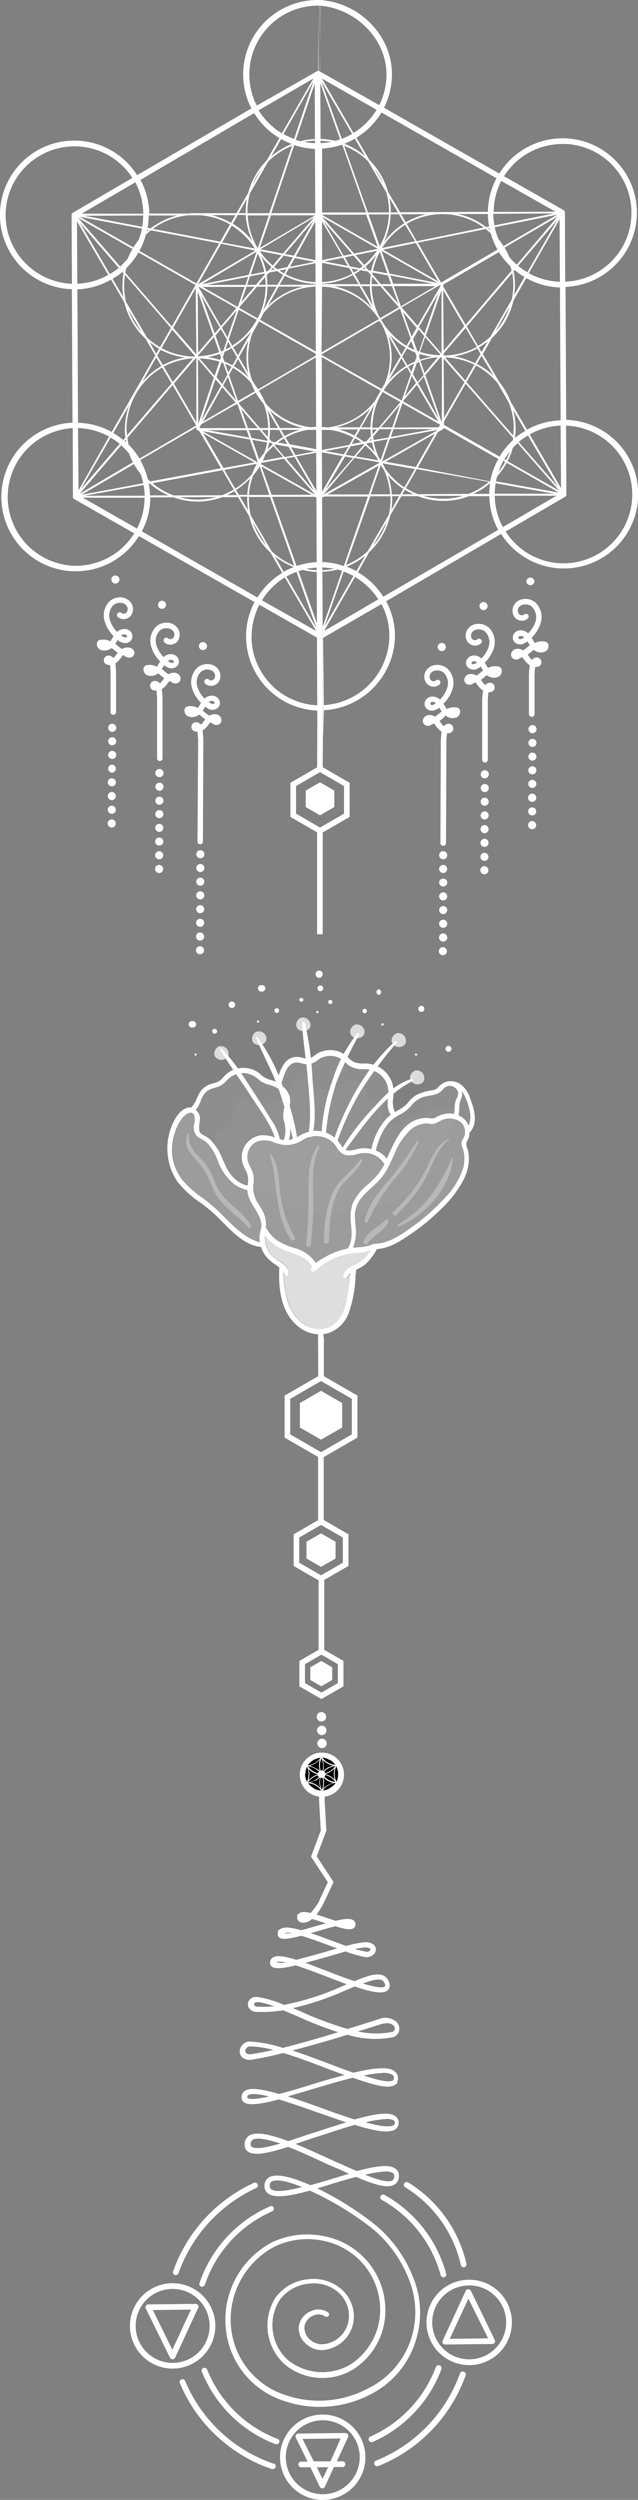 <svg xmlns="http://www.w3.org/2000/svg" viewBox="0 0 113.72 445.58"><rect x="0" y="0" width="113.72" height="445.58" fill="#808080" stroke="none"/><defs><style>.cls-1,.cls-10,.cls-11,.cls-12,.cls-2,.cls-4,.cls-5,.cls-7,.cls-8,.cls-9{fill:#fff;}.cls-13,.cls-2,.cls-3,.cls-4,.cls-5{stroke:#fff;stroke-miterlimit:10;}.cls-2{stroke-width:0.34px;}.cls-3{stroke-width:0.25px;}.cls-4{stroke-width:0.4px;}.cls-13,.cls-6{fill:none;}.cls-6{opacity:0;}.cls-7{opacity:0.11;}.cls-8{opacity:0.03;}.cls-9{opacity:0.22;}.cls-10{opacity:0.74;}.cls-11{opacity:0.72;}.cls-12{opacity:0.28;}</style></defs><g id="Layer_2" data-name="Layer 2"><g id="Layer_9" data-name="Layer 9"><path class="cls-1" d="M48.78,439.13A26.28,26.28,0,0,1,33,424.38a.52.52,0,0,0-.67-.28.51.51,0,0,0-.27.67,27.31,27.31,0,0,0,16.4,15.32.47.47,0,0,0,.17,0,.51.51,0,0,0,.15-1Z"/><path class="cls-1" d="M82.66,422.73A.5.5,0,0,0,82,423a26.32,26.32,0,0,1-15,15.59.5.5,0,0,0-.28.66.51.51,0,0,0,.48.32.58.58,0,0,0,.18,0A27.31,27.31,0,0,0,83,423.38.5.5,0,0,0,82.66,422.73Z"/><path class="cls-1" d="M31.17,405.5a.5.5,0,0,0,.21,0,.51.51,0,0,0,.44-.33A26.41,26.41,0,0,1,45.66,390a.51.51,0,0,0,.25-.67.5.5,0,0,0-.67-.25,27.44,27.44,0,0,0-14.38,15.74A.52.52,0,0,0,31.17,405.5Z"/><path class="cls-1" d="M49.49,434.71a21.94,21.94,0,0,1-12.57-12.36.5.5,0,0,0-.65-.28.51.51,0,0,0-.29.66,23,23,0,0,0,13.15,12.93.58.58,0,0,0,.19,0,.49.49,0,0,0,.46-.33A.5.5,0,0,0,49.49,434.71Z"/><path class="cls-1" d="M78.68,422.28a.51.51,0,1,0-1-.35A22,22,0,0,1,66,434.3a.5.5,0,0,0-.26.67.49.49,0,0,0,.47.3.43.43,0,0,0,.19,0A23,23,0,0,0,78.68,422.28Z"/><path class="cls-1" d="M78.55,405.54a.49.49,0,0,0,.43.37.41.41,0,0,0,.19,0,.51.51,0,0,0,.36-.62,23,23,0,0,0-11-14.08.52.52,0,0,0-.69.2.51.51,0,0,0,.2.69A22,22,0,0,1,78.55,405.54Z"/><path class="cls-1" d="M48.17,393.24a23,23,0,0,0-12.61,13.7.5.5,0,0,0,.32.64.45.45,0,0,0,.16,0,.53.53,0,0,0,.48-.35,21.9,21.9,0,0,1,12-13.08.51.51,0,0,0,.26-.67A.5.5,0,0,0,48.17,393.24Z"/><path class="cls-1" d="M38.38,414.48a7.61,7.61,0,1,0-7.52,7.7A7.62,7.62,0,0,0,38.38,414.48Zm-7.53,6.68a6.59,6.59,0,1,1,6.51-6.67A6.58,6.58,0,0,1,30.85,421.16Z"/><path class="cls-1" d="M34.83,410.64l-8.4.1A.5.5,0,0,0,26,411a.5.5,0,0,0,0,.49l4.3,8.75a.53.53,0,0,0,.46.28.51.51,0,0,0,.46-.29l4.09-8.85a.5.5,0,0,0,0-.49A.54.54,0,0,0,34.83,410.64Zm-4.11,8.18-3.48-7.08,6.8-.08Z"/><path class="cls-1" d="M83.54,406.34a7.61,7.61,0,1,0,7.7,7.51A7.61,7.61,0,0,0,83.54,406.34Zm.17,14.19a6.59,6.59,0,1,1,6.51-6.67A6.6,6.6,0,0,1,83.71,420.53Z"/><path class="cls-1" d="M83.93,408.31a.53.53,0,0,0-.47-.28.51.51,0,0,0-.45.29l-4.09,8.85a.48.48,0,0,0,0,.49.52.52,0,0,0,.43.23l8.4-.1a.5.5,0,0,0,.43-.24.5.5,0,0,0,0-.49Zm-3.76,8.56,3.32-7.16L87,416.79Z"/><path class="cls-1" d="M57.44,430.37a7.61,7.61,0,1,0,7.69,7.52A7.62,7.62,0,0,0,57.44,430.37Zm.17,14.2a6.59,6.59,0,1,1,6.51-6.67A6.6,6.6,0,0,1,57.61,444.57Z"/><path class="cls-1" d="M61.58,433.66l-8.4.1a.5.5,0,0,0-.45.73l2.1,4.27-1.15,0a.5.5,0,0,0-.5.51.52.52,0,0,0,.52.5l1.63,0L57,443.24a.5.5,0,0,0,.46.28.51.51,0,0,0,.45-.29l1.62-3.51,1.53,0a.5.5,0,0,0,.5-.51.52.52,0,0,0-.52-.5h-1l2-4.32a.51.51,0,0,0-.47-.72Zm-4.1,8.18-1-2.08,2,0Zm1.44-3.13-3,0-2-4,6.79-.08Z"/><path class="cls-2" d="M57.64,338.93l1.62-3.47-3-4.56L58,326.29l-.3-5.28v-.93a3.77,3.77,0,1,0-.65,0V321l.3,5.3-1.72,4.61,3,4.56-1.61,3.45"/><path class="cls-3" d="M54.22,316.26a3.14,3.14,0,1,1,3.18,3.09,3.13,3.13,0,0,1-3.18-3.09v0"/><circle class="cls-1" cx="57.4" cy="310.75" r="0.84"/><path class="cls-4" d="M57.12,338.89a15.32,15.32,0,0,1-1.68,2.31c-1-.25-1.64-.29-2,0a.65.65,0,0,0-.27.56.71.71,0,0,0,.37.65,1.76,1.76,0,0,0,1.64-.3,4,4,0,0,0,.39-.29c.82.22,1.76.54,2.56.8l.62.21-2.76.78c-.73.21-1.54.45-2.29.65-1.8-.52-3.06-.67-3.65-.25a.84.84,0,0,0-.36.73.55.55,0,0,0,.24.46c.48.37,1.77.15,3.77-.38,1.73.51,3.82,1.29,5.57,1.95l1.47.54-2.72.79c-1.63.47-3.55,1-5.21,1.43-2.09-.65-3.45-.88-4.09-.43a.85.85,0,0,0-.38.83.58.58,0,0,0,.24.45c.55.41,2,.24,4.15-.28,1.66.54,3.64,1.29,5.5,2,1.43.54,2.84,1.11,4.14,1.54l-.79.34a47.43,47.43,0,0,1-11,3.58,18.65,18.65,0,0,0-4.74-1.42,1.27,1.27,0,0,0-1.25.51,1,1,0,0,0-.1,1.06,1.38,1.38,0,0,0,1.24.69,24,24,0,0,0,4.79-.29l2.63,1.12a70.64,70.64,0,0,0,7.79,3c-3.22,1-7.11,2.12-10.53,3a22.33,22.33,0,0,0-6-1.15h0a1.64,1.64,0,0,0-1.45,1.29,1.22,1.22,0,0,0,.8,1.44,1.76,1.76,0,0,0,1,.12,53.57,53.57,0,0,0,5.73-1.22c2.59.79,5.45,1.86,8.07,2.88l3.53,1.3c-2.13.55-4.47,1.2-6.77,1.94-1.87.56-3.84,1.19-5.6,1.6-2.86-.83-5.09-1.21-6-.57a1.17,1.17,0,0,0-.46,1,.85.85,0,0,0,.37.7c.81.6,3.08.22,6.08-.56,2.15.64,4.61,1.51,7,2.35,2,.69,3.9,1.37,5.66,1.94-1.35.41-2.79.87-4.31,1.36-.82.27-1.61.54-2.29.74s-1.37.45-2.17.73l-2.23.73c-3.14-1.19-5.76-1.79-6.9-1a1.58,1.58,0,0,0-.65,1.51,1.14,1.14,0,0,0,.53,1c1.16.74,3.72.14,7-.91,2.31.86,4.62,2,6.31,2.75,1,.48,1.93.89,2.51,1.11s1,.44,1.64.75l1,.44c-1.15.32-2.38.69-3.62,1.07s-2.61.78-3.89,1.13c-3.06-1.36-5.77-2.12-7.1-1.51a1.5,1.5,0,0,0-.86,1.49,1.41,1.41,0,0,0,.57,1.14c1.16.85,4,.35,7.33-.58a55.15,55.15,0,0,1,11.38,6.93,22.28,22.28,0,0,1,6.44,9,15.72,15.72,0,0,1,.44,10.67A15.21,15.21,0,0,1,65.48,426a18.7,18.7,0,0,1-14.55,1.13A14.28,14.28,0,0,1,41,415a14.87,14.87,0,0,1,7.86-14.74,13.66,13.66,0,0,1,8.58-1.1,12.93,12.93,0,0,1,7.5,4.3,12.73,12.73,0,0,1,3,7.5,11.83,11.83,0,0,1-5.22,10.56,10,10,0,0,1-11.49-.68,8.57,8.57,0,0,1-1.5-11.06,7.49,7.49,0,0,1,5.33-2.94,6.88,6.88,0,0,1,5.39,1.61,5.76,5.76,0,0,1,1.9,5.07,5.25,5.25,0,0,1-4.91,4.53,3.47,3.47,0,0,1-2.56-1.12,3,3,0,0,1-.81-2.29,2.72,2.72,0,0,1,1.67-2.07,2.36,2.36,0,0,1,2.29.12.27.27,0,0,0,.37,0,.27.27,0,0,0-.06-.38,2.89,2.89,0,0,0-2.87-.17,3.22,3.22,0,0,0-2,2.5,3.39,3.39,0,0,0,.94,2.71,4,4,0,0,0,2.93,1.34h0a5.8,5.8,0,0,0,5.47-4.93,6.25,6.25,0,0,0-2.06-5.56A7.42,7.42,0,0,0,55,406.45a8,8,0,0,0-5.71,3.16,9.12,9.12,0,0,0,1.6,11.67,10.33,10.33,0,0,0,12.1.78,12.25,12.25,0,0,0,5.48-11,13.2,13.2,0,0,0-10.91-12.31,14.32,14.32,0,0,0-9,1.11,15.39,15.39,0,0,0-8.1,15.24,14.8,14.8,0,0,0,10.36,12.69,19.3,19.3,0,0,0,15-1.13,15.74,15.74,0,0,0,8.11-9.57,16.25,16.25,0,0,0-.44-11,23,23,0,0,0-6.61-9.28A55.84,55.84,0,0,0,56,390c1.06-.3,2.17-.63,3.29-1,1.4-.41,2.85-.86,4.23-1.19.93.41,1.88.79,2.85,1.11,1.9.64,3.17.73,3.87.27a1.5,1.5,0,0,0,.66-1.36,1.29,1.29,0,0,0-.55-1.14c-1.07-.78-3.64-.35-6.76.49L62,386.5c-.67-.31-1.25-.59-1.67-.75s-1.45-.65-2.48-1.12c-2-.91-3.92-1.79-5.77-2.51l1.64-.55,2.15-.72,2.28-.73c1.52-.51,3.32-1.09,5.07-1.59,3.38,1.05,6.07,1.58,7.14.83a1.26,1.26,0,0,0,.25-1.77,1.33,1.33,0,0,0-.27-.26c-1.07-.77-3.72-.31-7.14.65-2-.63-4.29-1.43-6.42-2.22s-4.29-1.51-6.18-2.11c1.47-.41,3.08-.89,4.76-1.39,2.52-.75,5.17-1.55,7.53-2.13,3.89,1.36,6.35,2,7.38,1.32a1.18,1.18,0,0,0,.47-1,1.42,1.42,0,0,0-.57-1.14c-1.1-.81-3.83-.47-7.19.34-1.37-.49-2.83-1-4.27-1.58-2.4-.9-4.94-1.86-7.32-2.61,3.51-.91,7.4-2,10.53-3a16.89,16.89,0,0,0,8,.48,1.37,1.37,0,0,0,1-.92,1.48,1.48,0,0,0-.38-1.48,2.76,2.76,0,0,0-2.79-.51h0c-.07,0-2.48.81-5.81,1.82a63,63,0,0,1-8.53-3.2l-1.85-.78a51.21,51.21,0,0,0,10.29-3.44l1.35-.57c2.69.92,4.85,1.41,5.68.8a1,1,0,0,0,.38-.92h0a2,2,0,0,0-.94-1.4c-1-.55-2.79,0-5.13,1-1.53-.52-3.18-1.11-4.71-1.74-1.83-.66-3.38-1.32-4.72-1.78,1.28-.32,2.75-.74,4.41-1.2,1.15-.34,2.38-.69,3.44-1a19.73,19.73,0,0,0,3.45,1,1.57,1.57,0,0,0,1.56-.59,1,1,0,0,0,.07-1c-.16-.26-.58-.69-1.71-.64a18.57,18.57,0,0,0-3.3.67c-.69-.25-1.43-.52-2.18-.81-1.83-.68-3.46-1.27-4.8-1.7l1.51-.43c1.15-.34,2.43-.71,3.57-1,1.62.52,2.68.74,3.14.38a.63.63,0,0,0,.24-.56.66.66,0,0,0-.28-.5c-.47-.34-1.51-.23-3.08.13l-1.42-.47c-.87-.3-1.65-.55-2.3-.74a12.51,12.51,0,0,0,1.57-2.54m4.89,4.22c-.21.17-.9,0-1.71-.18a6.22,6.22,0,0,1,1.14-.13,1,1,0,0,1,.59.12.15.15,0,0,1,.06.09v.1m2.54,5a16.1,16.1,0,0,1-2.63-.67,14.43,14.43,0,0,1,2.43-.45h.13c.54,0,.94.12,1.08.36a.43.43,0,0,1,0,.45,1.09,1.09,0,0,1-1,.36m3.51,6.16c-.59.43-2.41,0-4.6-.68,1.88-.75,3.34-1.19,4.12-.78a1.39,1.39,0,0,1,.65,1,.45.45,0,0,1-.17.44m1.25,8.14a15.28,15.28,0,0,1-6.89-.26c2.8-.86,4.78-1.51,5-1.57a5.28,5.28,0,0,1,.89-.11,1.85,1.85,0,0,1,1.38.47,1,1,0,0,1,.24.93.78.78,0,0,1-.61.54m.2,8.6c-.77.54-3.14-.05-6-1.07a21.35,21.35,0,0,1,4.13-.62,3.15,3.15,0,0,1,1.8.38.86.86,0,0,1,.35.74.61.61,0,0,1-.24.54m.1,8c-.82.56-3.08.15-5.87-.66a19.87,19.87,0,0,1,4.46-.79,2.59,2.59,0,0,1,1.42.28.69.69,0,0,1,.28.56.72.72,0,0,1-.29.61m-.2,9.85c-.93.6-3.44-.26-5.6-1.21a19.88,19.88,0,0,1,4.19-.73,2.54,2.54,0,0,1,1.46.3.82.82,0,0,1,.33.69,1,1,0,0,1-.39.93m-21.61-.15c1-.5,3.33.1,6,1.25-2.85.74-5.32,1.21-6.23.5a.89.89,0,0,1-.35-.76,1,1,0,0,1,.55-1m-3.53-7.36c.93-.64,3.23,0,5.75.81-2.48.77-5,1.36-5.88.77a.62.62,0,0,1-.29-.55,1.06,1.06,0,0,1,.41-1m-.72-8c.65-.47,2.4-.2,4.6.4-2.29.58-4.17.85-4.74.44a.33.33,0,0,1-.15-.3.6.6,0,0,1,.25-.54m.37-8.74a19.26,19.26,0,0,1,5,.85,46.09,46.09,0,0,1-4.79.95,1.36,1.36,0,0,1-.69-.08.71.71,0,0,1-.49-.84,1.13,1.13,0,0,1,1-.88h0m1.41-7.92a15.75,15.75,0,0,1,3.74,1.1,21.47,21.47,0,0,1-3.76.15.86.86,0,0,1-.78-.38.53.53,0,0,1,.05-.53.75.75,0,0,1,.75-.28m3.2-7.1c.38-.27,1.39-.13,2.72.24a5.09,5.09,0,0,1-2.79.09.11.11,0,0,1-.06-.1.29.29,0,0,1,.13-.3m1.32-5.09a3.56,3.56,0,0,1,2.3.1,4.74,4.74,0,0,1-2.39.23h0a.33.33,0,0,1,.14-.3m3.41-2.81a1.78,1.78,0,0,1,1.14,0h0a1.3,1.3,0,0,1-1.14.29.17.17,0,0,1-.09-.18v-.13"/><path class="cls-1" d="M60,314.66h0a3.25,3.25,0,0,0-1.16-1.08,3.37,3.37,0,0,0-1.52-.43h0a3.36,3.36,0,0,0-1.5.48,3.3,3.3,0,0,0-1.13,1.1h0a3.39,3.39,0,0,0-.35,1.56,3.52,3.52,0,0,0,.33,1.49h0a3.4,3.4,0,0,0,1.16,1.07,3.22,3.22,0,0,0,1.52.43h0a3.31,3.31,0,0,0,1.54-.41,3.43,3.43,0,0,0,1.14-1.1h0a3.43,3.43,0,0,0-.05-3.08Zm-1.24-1a3.13,3.13,0,0,1,1,.91,3.57,3.57,0,0,1-1.32-.41,3.22,3.22,0,0,1-1-.91A3.19,3.19,0,0,1,58.75,313.71ZM58,316.19a3.18,3.18,0,0,0,.83-.35,3.76,3.76,0,0,0,.82-.67,3.08,3.08,0,0,0-.15,1,3.39,3.39,0,0,0,.17,1.05,3.55,3.55,0,0,0-.83-.66,3.48,3.48,0,0,0-.83-.32Zm.76-.47a3.8,3.8,0,0,1-.78.33.73.73,0,0,0-.19-.3,3.81,3.81,0,0,1,.67-.53,3.22,3.22,0,0,1,1.31-.43A3.72,3.72,0,0,1,58.78,315.72Zm-1.23-2.07a2.89,2.89,0,0,0,.84.68,3,3,0,0,0,1,.37,3.92,3.92,0,0,0-1,.39,3.49,3.49,0,0,0-.7.57h-.08a3,3,0,0,0,.11-.89A3.55,3.55,0,0,0,57.55,313.65Zm.1,3.23h.08a3.06,3.06,0,0,0,.71.53,3.26,3.26,0,0,0,1,.37,3.55,3.55,0,0,0-1,.4,2.81,2.81,0,0,0-.82.68,3.82,3.82,0,0,0,.15-1.06A3.2,3.2,0,0,0,57.65,316.88Zm-.34-3.5a3.28,3.28,0,0,1,.31,1.34,3,3,0,0,1-.11.85h-.34a3.07,3.07,0,0,1-.13-.85A3.32,3.32,0,0,1,57.31,313.38Zm-.66,2.91a3.35,3.35,0,0,0-.8.35,3,3,0,0,0-.83.7,3.89,3.89,0,0,0,.15-1.07,3.13,3.13,0,0,0-.18-1,3.82,3.82,0,0,0,.84.66,3.41,3.41,0,0,0,.82.32Zm-.73.47a3.53,3.53,0,0,1,.75-.32.71.71,0,0,0,.19.31,2.93,2.93,0,0,1-.65.51,3.17,3.17,0,0,1-1.3.43,3.58,3.58,0,0,1,1-.93Zm.36.63a3.64,3.64,0,0,0,.7-.54h.08a3.15,3.15,0,0,0-.11.87,3.79,3.79,0,0,0,.18,1,3.82,3.82,0,0,0-.84-.66,3.9,3.9,0,0,0-1-.38,3.1,3.1,0,0,0,.92-.34Zm.75-1.77h0a4,4,0,0,0-.84-.5,4,4,0,0,0-1-.37A3.91,3.91,0,0,0,57,313.66a3.3,3.3,0,0,0,0,1.92Zm-1.17-1.88a3.19,3.19,0,0,1,1.3-.44,3.32,3.32,0,0,1-2.3,1.37,3.23,3.23,0,0,1,1-.93Zm.33,1.5a4.83,4.83,0,0,1,.68.51.81.81,0,0,0-.18.31,3.26,3.26,0,0,1-.78-.31,3.4,3.4,0,0,1-1-.9A3.32,3.32,0,0,1,56.19,315.24Zm-1.72,1a3.11,3.11,0,0,1,.27-1.35,3.29,3.29,0,0,1,0,2.68,3.25,3.25,0,0,1-.35-1.33Zm1.48,2.5a3.29,3.29,0,0,1-1-.9,3,3,0,0,1,1.32.41,3.29,3.29,0,0,1,1,.9,3.12,3.12,0,0,1-1.36-.41Zm1.46.32a3.18,3.18,0,0,1-.35-1.35,2.83,2.83,0,0,1,.09-.82h.37a3.49,3.49,0,0,1-.14,2.17Zm1.45-.35a3.52,3.52,0,0,1-1.3.44,3.1,3.1,0,0,1,1-.93,3,3,0,0,1,1.3-.44,3.39,3.39,0,0,1-1.06.93Zm-.35-1.51a4.09,4.09,0,0,1-.66-.5.63.63,0,0,0,.15-.32,3.61,3.61,0,0,1,.79.31,3.56,3.56,0,0,1,1,.9A3.16,3.16,0,0,1,58.51,317.24Zm1.45.31a3.25,3.25,0,0,1,0-2.68A3.29,3.29,0,0,1,60,317.55Z"/><path class="cls-1" d="M82.15,403.72a.51.51,0,0,0,.42.39.41.41,0,0,0,.19,0,.5.5,0,0,0,.38-.6A23,23,0,0,0,72.76,389a.51.51,0,0,0-.7.17.5.5,0,0,0,.17.69A22,22,0,0,1,82.15,403.72Z"/><path class="cls-1" d="M57.07,0l-.53,0a13.28,13.28,0,0,0-13.2,13.32,13.14,13.14,0,0,0,1.48,6L24.44,31.22A13.25,13.25,0,1,0,12.81,51.55l.11,23.79A13.25,13.25,0,1,0,24.76,95.55l20.6,11.76a13.24,13.24,0,0,0,11.35,19.35l-.11,4.47m1,0,.13-4.53a13.44,13.44,0,0,0,12.67-13.26,13.11,13.11,0,0,0-1.57-6.17l20.49-12a13.25,13.25,0,1,0,11.6-20.34l-.12-23.69A13.25,13.25,0,1,0,89,30.93L68.44,19.2a13.21,13.21,0,0,0,1.42-6C69.83,6.17,63.94.43,57,0m43.13,25.65a12.28,12.28,0,0,1,.62,24.55l-.06-12.33a.5.5,0,0,0-.25-.42L89.84,31.41A12.27,12.27,0,0,1,100.15,25.67ZM74.54,88.09A13.06,13.06,0,0,1,72.35,87l1.94-3.39,12.84,2.28a12.63,12.63,0,0,1-3.61,2.14Zm8,.29a12.46,12.46,0,0,1-7.09,0Zm-12.7.06h1.29L69.76,90.9A13.84,13.84,0,0,0,69.91,89C69.91,88.78,69.89,88.61,69.88,88.44Zm0-.32a12.91,12.91,0,0,0-.7-3.42,12.49,12.49,0,0,0,2.75,2.43l-.56,1Zm-4.28,10.1a12.88,12.88,0,0,1-3.88,2.49L66,88.46l3.61,0c0,.18,0,.35,0,.52a12.64,12.64,0,0,1-.31,2.77ZM68.93,93a12.5,12.5,0,0,1-2.44,4.27Zm-18.16,9.92,5.58,9.54L46.69,107A12.37,12.37,0,0,1,50.77,102.92Zm-.21-1L49,99.15a12.85,12.85,0,0,0,3.36,1.92A14.06,14.06,0,0,0,50.56,101.91Zm.49.84a12.36,12.36,0,0,1,1.81-.84l3.52,10Zm-2.61-4.47-3.74-6.4a12.26,12.26,0,0,1-.33-2.8c0-.17,0-.34,0-.51l3.76,0,4.32,12.24A12.84,12.84,0,0,1,48.44,98.28Zm-.93-1a12.63,12.63,0,0,1-2.43-4.17ZM44.22,91l-1.44-2.47h1.29c0,.17,0,.34,0,.52A14,14,0,0,0,44.22,91Zm-.14-2.8H42.59l-.51-.87a13.49,13.49,0,0,0,2.51-2.07A12.93,12.93,0,0,0,44.08,88.24ZM31,88.31a12.68,12.68,0,0,1-3.82-2.18l12.48-2.32,2,3.46a13,13,0,0,1-2.1,1Zm7.56.28a12.17,12.17,0,0,1-3.26.46A12.58,12.58,0,0,1,32,88.63ZM43.8,38H42.53L44,35.43a12.56,12.56,0,0,0-.21,2.31C43.79,37.83,43.8,37.91,43.8,38Zm0,.32A13,13,0,0,0,45,43a12.77,12.77,0,0,0-3.5-3.13l.89-1.56Zm4-9.52A12.74,12.74,0,0,1,52.06,26L48,38l-3.89,0c0-.09,0-.17,0-.26a13.09,13.09,0,0,1,.43-3.27ZM45,32.94a13.11,13.11,0,0,1,1.61-2.82ZM65.6,28.73l3.27,5.59a12.35,12.35,0,0,1,.46,3.3c0,.08,0,.17,0,.25l-3.75,0L61.35,26A12.61,12.61,0,0,1,65.6,28.73Zm-4.23-3.11a14.17,14.17,0,0,0,1.88-.91l1.81,3.1A12.74,12.74,0,0,0,61.37,25.62Zm5.39,4.46a12.57,12.57,0,0,1,1.58,2.7Zm2.66,5.2,1.51,2.59H69.65c0-.08,0-.17,0-.26A12.87,12.87,0,0,0,69.42,35.28Zm.21,2.92h1.49l.94,1.6a12.93,12.93,0,0,0-3.63,3.36A12.87,12.87,0,0,0,69.63,38.2ZM91.54,48.33l.18-.2a13.69,13.69,0,0,0,1.77,1.24l-1.85,3.24a13.17,13.17,0,0,0,.15-1.9A13.34,13.34,0,0,0,91.54,48.33Zm.81-.95,7-8.18L94,48.52A11.6,11.6,0,0,1,92.35,47.38Zm-.24-.21a11.75,11.75,0,0,1-1.31-1.33,12.49,12.49,0,0,0-.87-1.71l9.43-5.5Zm-.63.74,0,0s0,0,0,0ZM87.42,60a12.79,12.79,0,0,1-2.22,1.65l-2-3.46,8.1-9.53a12.6,12.6,0,0,1,.19,2.05,12.25,12.25,0,0,1-.29,2.72Zm3.41-5.33a12.58,12.58,0,0,1-2.51,4.4Zm1,23.37L91.79,78a13.79,13.79,0,0,0,.12-1.72,13.33,13.33,0,0,0-.43-3.18l2.16,3.7A13.4,13.4,0,0,0,91.86,78Zm2.27-.44,5.35,9.17-7-8A13.44,13.44,0,0,1,94.13,77.6Zm-2.55-1.36a10.76,10.76,0,0,1-.07,1.4L83.16,68.1l1.69-2.95a12.89,12.89,0,0,1,3.84,3.12l2,3.49A12.36,12.36,0,0,1,91.58,76.24ZM89.9,81.88a11.65,11.65,0,0,1,1-1.41A12.14,12.14,0,0,1,90.19,82Zm.14.45a12.48,12.48,0,0,1-1.18,1.78,13.26,13.26,0,0,1,.87-2Zm-1-.94-9.91-5.66v-.59L83,68.39l8.46,9.67c0,.14,0,.28-.07.42A13.43,13.43,0,0,0,89.05,81.39ZM79.33,63.71A12.69,12.69,0,0,1,84.55,65l-1.61,2.83Zm3.44,4.43-3.63,6.35-.06-10.57ZM80.9,63.53a12.71,12.71,0,0,0,4.18-1.43l.58,1-1,1.65A12.65,12.65,0,0,0,80.9,63.53Zm-1.82-.16V63L83,58.45l2,3.37A12.52,12.52,0,0,1,79.08,63.37Zm0-.86L79,51.72l3.76,6.43ZM79,51.07v-.3a0,0,0,0,0,0,0s0,0,0,0v0s0,0,0,0l0,0h0l-.07,0,10-5.83A13.6,13.6,0,0,0,91,47.49c.07.24.14.49.19.74L83,57.89Zm6,13.8.83-1.46L88,67A12.87,12.87,0,0,0,85,64.87Zm.35-2.94a14,14,0,0,0,1.57-1.07l-1.09,1.9Zm4.4-18.07a13.33,13.33,0,0,0-.93-1.3,12,12,0,0,1-.64-2.06l11.16-2.24Zm-1.62-3.68a13,13,0,0,1-.21-2.07l10.78-.06Zm.54,4.31L78.61,50.37l-4.15-7.11,12.11-2.44c.31.25.62.51.91.78A13.56,13.56,0,0,0,88.68,44.49ZM75.81,66.86l2.66-3.14.29,0,0,11.35-.06.12Zm2.89,9.29h-.14l.07-.12ZM44.24,66.5,42.6,63.68l1.68-3a12.82,12.82,0,0,0-.36,3.06A12.55,12.55,0,0,0,44.24,66.5Zm.31,11.84,1.4,4-.13,0-9.71-5.48Zm-7.48-1.66,6.88,0L44.43,78Zm9,6.13,0,0c-.11.18-.22.38-.34.56C45.81,83.19,45.91,83,46,82.81Zm-.7-.39-5.54,1-3.62-6.2Zm.4.25a13.36,13.36,0,0,0-.85,1.84,12.65,12.65,0,0,1-3,2.59L40,83.75Zm-.57,2a12.94,12.94,0,0,0,1.09-1.54L48,88.22l-3.63,0A12.4,12.4,0,0,1,45.15,84.68Zm1.24-2.46h0l.09-.14S46.42,82.17,46.39,82.22Zm-.23-.28-1.24-3.53,2.65.47a13,13,0,0,1-.55,1.9A13.91,13.91,0,0,0,46.16,81.94Zm1.14-1a13.41,13.41,0,0,1,1.4-1.42l1.69,1.94-3.6.67A11.51,11.51,0,0,0,47.3,81Zm1-2,.24.28a12.6,12.6,0,0,0-.91.88c.12-.4.22-.81.3-1.22ZM48,78.21a13.65,13.65,0,0,0,.13-1.58h1.61l.72,1.25a13.12,13.12,0,0,0-1.39.95l-.64-.12Zm-.28-.32-1.08-1.25h1.16A10.52,10.52,0,0,1,47.71,77.89Zm-.06.42a2.17,2.17,0,0,1,0,.25l-2.82-.5-.49-1.41h1.9Zm-3.47-2L43,72.92l2.94,3.4Zm-.34,0-8.19,0-.09-.15.3-.53L42.19,72l.21.25ZM50.43,45.2l-4-.77L56,38.73Zm5.47-5.88-3.51,6.25-1.6-.3Zm-7.29,8a12.67,12.67,0,0,1-2.32-2.58l3.89.75Zm0,.45L49,48l-.71.15ZM36,50.66l9.75-5.81L44.31,49Zm8.24-1.33-.49,1.45-6.89,0Zm-4.87,9.33,1.09,1.89-.65,1.94-.4.16-1-2.86Zm-1.1.78-2.4-6.8,3.32,5.72Zm1.51,5.25.75,2.11-.93,1.66-1-1.22.9-2.67Zm-.23-.43,0-.11.05.15Zm0-1.11-.07-.2a.76.76,0,0,0,.16-.06Zm-.16.5-.17.5a13.39,13.39,0,0,0-2.21-.5,13.08,13.08,0,0,0,2.17-.58Zm-.28.81L38.25,67l-2.68-3.11A12.79,12.79,0,0,1,39.09,64.46Zm-.71,3.14,1,1.16L35.9,75ZM39.61,69,42,71.75l-5.8,3.38Zm.16-.3.85-1.51,1.48,4.2Zm.36-3.87a10.73,10.73,0,0,1,1.13.55l-.57,1ZM40,64.44l-.28-.79.31-.93a11.74,11.74,0,0,0,1.27-.66l.94,1.62-.81,1.44A12.47,12.47,0,0,0,40,64.44Zm.18-2.15.46-1.37.5.86C40.82,62,40.5,62.13,40.17,62.29Zm.38-2.15-1-1.74,2.63-3.07Zm-1.18-2-4-7h.11l6.63,3.79Zm6.57-12.94a12.53,12.53,0,0,1,1.16,3.26l-2.42.48Zm.35-1,2-5.82,7.87,0Zm-.36.05a12.57,12.57,0,0,1-1.78-5.85l3.76,0Zm-.44.42L35.3,50.67l4.12-7.23Zm-5.9-1.45,1.7-3a12.68,12.68,0,0,1,4.13,4.08ZM38,59.72l-2.69,3.14-.06-10.92Zm.12.35.95,2.69a12.63,12.63,0,0,1-3.76.75v-.15Zm0,7.25-2.78,8.25L35.29,64Zm2.7-.49.71-1.26a12.54,12.54,0,0,1,3.24,2.7,12.72,12.72,0,0,0,.65,1.46l-3,1.73Zm.87-1.55L42.42,64l1.9,3.28A13.13,13.13,0,0,0,41.7,65.28Zm.71-1.93-.84-1.46a13.25,13.25,0,0,0,3.21-2.81.85.85,0,0,0-.06.17Zm-1-1.74-.63-1.09,1.79-5.31L45.76,57A12.65,12.65,0,0,1,41.4,61.61Zm1.05-7.1-.15.17-6.2-3.54,7.49,0Zm1.49-3.4h1.43L43,53.85Zm.11-.33.51-1.52,2.59-.52a2,2,0,0,0,0,.24l-1.54,1.79Zm3.2-1.38a12.26,12.26,0,0,1,.1,1.36H46.08Zm-.74-3.81a13,13,0,0,0,1.89,2l-.61.72-.37.07A13,13,0,0,0,46.51,45.59Zm1.45,3,1.4-.28c.36.24.73.48,1.11.69l-1,1.76H47.67a13.28,13.28,0,0,0-.14-1.68Zm1.84-.37L51.05,48l-.42.75ZM49.44,48l-.58-.43,1.69-2,1.67.31-1,1.71Zm3.11-2,3.55.67-4.42.89Zm.17-.3,4-7.18.27.46v7.51h-.07Zm4.09-7.7s-.07,0-.1,0l-8.35,0,4.09-12.14a13.1,13.1,0,0,0,4.22.68l.37,0,0,11.43Zm8.88,10.17-.55-.63a13.41,13.41,0,0,0,2-2.18,12.52,12.52,0,0,0-1,2.9Zm.43.41a.17.17,0,0,1,0,.07L66,48.5Zm6.43,13.53a11.56,11.56,0,0,0,1.46.71l.26.73-.31.89a14.11,14.11,0,0,0-1.35.67l-.9-1.55Zm-1,1.13-2.06-3.54a13,13,0,0,0,2.81,2.25Zm2.93.8.06.2-.15.06Zm0-1.07.06,0,0,.07Zm.21,1.57.82,2.31-1.08,1.27-.83-1.44.69-2Zm0-1,.15-.45a13.18,13.18,0,0,0,2.15.51,12.37,12.37,0,0,0-2.1.51Zm0-.87-.31-.11-.76-2.14,1-1.7,1,1.19ZM73.37,60l-1.53-4.34,2.43,2.78Zm.5,2.38a11.41,11.41,0,0,1-1.16-.58l.59-1Zm-.05,2.46-.51,1.44-.53-.92A11.2,11.2,0,0,1,73.82,64.81ZM73.39,67l.75,1.29-2,2.39Zm.92,1.59,3.8,6.52-6.29-3.59Zm.23-.27,1-1.21,2.68,7.57Zm.39-4a12.64,12.64,0,0,1,3.1-.63L75.68,66.5Zm-.05-1.64.9-2.59,2.69,3.08-.12.14A12.52,12.52,0,0,1,74.88,62.73Zm.78-3.22-1-1.14,3.5-6.07Zm-1.22-1.4-2.86-3.27,6.69-3.9h.3Zm-5-9.29L68,44.71l10,5.73Zm7.72,1.8-7.07,0-.53-1.48ZM68.26,44.5l5.86-1.18,4,6.84Zm-.15-.3a12.67,12.67,0,0,1,4.11-4.13L74,43Zm-.42-.32-2-5.66,3.63,0A12.57,12.57,0,0,1,67.69,43.88Zm0,1,1.36,3.85-2.56-.49A12.46,12.46,0,0,1,67.7,44.9ZM65.17,48l-.55-.11.28-.21Zm-1.78-2.53,3.79-.76a13.12,13.12,0,0,1-2.25,2.51Zm2.94,3.85,1.17,1.33H66.25A11.9,11.9,0,0,1,66.33,49.33Zm.06-.42c0-.11,0-.22,0-.33l2.74.52.55,1.55h-1.8ZM69.85,51,71,54.14,68.21,51Zm.34,0,7.43,0-6.17,3.6Zm3,9.36-.73,1.27a12.91,12.91,0,0,1-4-3.79l-.2-.35,0,0L67.91,57l3.37-2Zm-1.82,3.17-2,3.45a13.2,13.2,0,0,0,.44-3.35,13,13,0,0,0-.59-3.77Zm.19.32.81,1.39a12.9,12.9,0,0,0-3.12,2.62Zm1,1.67.67,1.16-1.64,4.72-3.18-1.81.09-.18A12.68,12.68,0,0,1,72.5,65.5Zm-1.18,6.14-3.88,4.57H66.37a12.74,12.74,0,0,1,1.3-5.48c.19-.28.37-.58.54-.88Zm-9.87,9.71,1.41.25L58,87.28ZM61.28,81,58,80.39l4.11-.76Zm.34.06.86-1.5,2.29-.43.12.09-1.79,2.1Zm5.18-.43a13.23,13.23,0,0,0-1.46-1.44L65.5,79l.8-.15A12,12,0,0,0,66.8,80.62Zm-.43-4.08h.79l-.74.86C66.4,77.12,66.38,76.83,66.37,76.54Zm-.53,2,.35-.41c0,.11,0,.23,0,.34Zm-.51.1-.48.09a14,14,0,0,0-1.39-.93l.75-1.3h1.84c0,.41,0,.82.07,1.21Zm-2.15-1a13,13,0,0,0-2.75-1.11l3.4,0Zm.12.45a13.26,13.26,0,0,1,1.11.73l-1.72.32Zm1.83,1.29a12.9,12.9,0,0,1,2.12,2.31c0,.12.11.23.17.35l-4-.7Zm1.48-.64,2.52-.47L67.84,82c-.1-.16-.21-.32-.32-.47A13.12,13.12,0,0,1,66.61,78.78Zm0-.32c0-.2-.07-.4-.09-.61l1.12-1.32h2.16L69.25,78Zm3.53-1.94,7.06,0-7.53,1.4Zm-.23-.32h-2l3.38-4Zm-3.81,0H64.39l2.35-4.07A12.73,12.73,0,0,0,66.05,76.22Zm-2,0-4.18,0A12.93,12.93,0,0,0,66,72.84ZM63,78l-.75,1.3-5,.93v-3.6h1.61A12.32,12.32,0,0,1,63,78ZM57,25.52l-.38,0a11.91,11.91,0,0,1-2.4-.22,11.92,11.92,0,0,1,2.4-.25l.38,0Zm.26,55.09,3.81.68-3.82,6.63Zm5.93,1,4.36.78.06.11-9.92,5.63h0ZM67.5,83l-1.78,5.13-7.32,0Zm.37-.1c.18.29.36.58.56.86a12.62,12.62,0,0,1,1.11,4.35l-3.48,0Zm.33-.3.09,0,5.66,1-1.88,3.28A13,13,0,0,1,68.7,83.6C68.55,83.26,68.38,82.93,68.2,82.61Zm.53-.3,8.78-5-3.39,5.94Zm-.5-.09-.11,0,1.37-4,8.39-1.56,0,.1Zm2-6,1.5-4.34,6.73,3.84h0l-.26.45ZM78.68,63,75.9,59.79l2.8-8.06,0,11.16ZM87,40.74l.24-.05c0,.11.06.22.08.34Zm-.35-.26a12.83,12.83,0,0,0-5.06-2.34l5.37,0a13,13,0,0,0,.23,2.26Zm-.43.08L74.28,43,72.5,39.9a12.49,12.49,0,0,1,13.72.66Zm-13.89-.94-.83-1.43,4.49,0A12.67,12.67,0,0,0,72.33,39.62Zm-5,4.37-10-5.73,7.94,0Zm0,.36-4.2.85-5.73-6.56Zm-4.57.92-1.51.3-3.54-6.08ZM62,47.4l-4.17-.8,3.32-.66Zm-.52-1.53L63,45.55l1.65,1.9-.49.37-1.81-.34Zm2.4,2.21c-.27.18-.54.35-.82.51l-.42-.74Zm.43.09,1.25.23.53.61a15.26,15.26,0,0,0-.13,1.66H64.24l-1-1.81C63.56,48.65,63.92,48.42,64.27,48.17Zm2,6.73A12.86,12.86,0,0,0,59.54,51l4.52,0ZM64.43,51h1.5a13.13,13.13,0,0,0,.54,3.51Zm1.82,0h1.53l3.3,3.77L67.75,56.7l-.12-.21A12.56,12.56,0,0,1,66.25,51ZM68,57.72a12.57,12.57,0,0,1,.61,10.6l-.6,1L57.32,63.26v-.09l10.29-6C67.72,57.35,67.84,57.53,68,57.72Zm-.15,11.91-1,1.8a12.61,12.61,0,0,1-8.35,4.75c-.37,0-.75-.06-1.13-.07l0-12.47ZM57,24.76l-.38,0a13.08,13.08,0,0,0-3.09.41c-.28-.07-.54-.14-.81-.23l3.82-11.35h.05l.42,1.2Zm-4.58,0a12.15,12.15,0,0,1-1.9-.87l5.35-9.38Zm-2.18-1a12.3,12.3,0,0,1-4.14-4.1L55.86,14ZM52,25.66a13,13,0,0,0-3.65,2.21l1.76-3.09A12.45,12.45,0,0,0,52,25.66ZM41.17,39.72a12.89,12.89,0,0,0-3.44-1.37l4.23,0ZM41,40l-1.75,3.08-12-2.29a12.6,12.6,0,0,1,6.37-2.42h2.1A12.52,12.52,0,0,1,41,40Zm-14.17.71-.53-.1a13.33,13.33,0,0,0,.2-2.2l5.12,0A13,13,0,0,0,26.84,40.71Zm-.35.27-.31.28c0-.11.06-.22.08-.33Zm.43.08,12.17,2.31L35,50.52l-10.15-5.8A13.06,13.06,0,0,0,26,41.83,10.92,10.92,0,0,1,26.92,41.06Zm-4,38.16a11.43,11.43,0,0,1-.2-1.17l8.06-9.41,4.2,7.2-10.1,5.9A13.4,13.4,0,0,0,22.9,79.22Zm1.57,3.83-.32-.52,0,0C24.29,82.68,24.38,82.86,24.47,83.05ZM24,82.23h0L24,82.12Zm-1.76-5.72A13.57,13.57,0,0,0,22.35,78l-.37.43a13.31,13.31,0,0,0-1.79-1.25L23,72.28A12.9,12.9,0,0,0,22.26,76.51Zm.23,2.33-.26-.24.19-.23C22.44,78.53,22.46,78.69,22.49,78.84Zm-1.14.28-6.87,8L19.71,78A11.7,11.7,0,0,1,21.35,79.12Zm7.58-13.61,1.66,2.83-7.94,9.27c0-.36-.06-.73-.07-1.1A12.64,12.64,0,0,1,28.93,65.51Zm-6.45-11.7A12.51,12.51,0,0,1,22.13,51a12.9,12.9,0,0,1,.16-2l8.18,9.46-1.95,3.41a12.63,12.63,0,0,1-2.33-1.72Zm2.77,5.39a12.62,12.62,0,0,1-2.39-4.09Zm9.17,4.67-3.61,4.21-1.6-2.73A12.61,12.61,0,0,1,34.42,63.87Zm-5.37,1.2-1-1.71.59-1A13.13,13.13,0,0,0,33,63.72,12.71,12.71,0,0,0,29.05,65.07Zm-.25-3,1.9-3.32,4.08,4.72-.07.08A12.57,12.57,0,0,1,28.8,62.05Zm1.84-3.88-8.28-9.58c.05-.28.12-.56.19-.84A13,13,0,0,0,24.69,45l10.16,5.8Zm-2.28,4-.5.88L26.7,61A13.4,13.4,0,0,0,28.36,62.16Zm.41,3.07a13,13,0,0,0-3.39,2.82l2.49-4.37ZM31,68.38l3.87-4.52H35L35,75.3Zm-.12-9.95,4-7.08L35,63.16Zm-5.52-18L15,38.46l10.52-.05A12.24,12.24,0,0,1,25.35,40.43Zm-.05.32a12,12,0,0,1-.62,2.06,13,13,0,0,0-.91,1.29l-9.56-5.46Zm-1.69,3.63a12.12,12.12,0,0,0-.86,1.73,12.57,12.57,0,0,1-1.35,1.38l-7.47-8.64Zm-1.49,3.77a.79.79,0,0,0,0,.13L22,48.22ZM22,53l-1.93-3.3a12.42,12.42,0,0,0,1.74-1.23l.21.25a12.46,12.46,0,0,0-.2,2.3A11.85,11.85,0,0,0,22,53Zm-2.42-4.14-5.31-9.1,6.9,8A11.09,11.09,0,0,1,19.57,48.83ZM19.3,49a12.07,12.07,0,0,1-5.52,1.57l-.06-11.11Zm.49.84,2.38,4.1a13.08,13.08,0,0,0,3.76,6.43l1.75,3L19.91,77a13,13,0,0,0-6-1.64l-.12-23.78A13.18,13.18,0,0,0,19.79,49.84Zm-.36,28L14,87.4,13.9,76.3A12.3,12.3,0,0,1,19.43,77.81Zm2.16,1.53A12.76,12.76,0,0,1,23,80.83a14.58,14.58,0,0,0,.68,1.57L14.21,88Zm2.28,3.35a13,13,0,0,0,1.22,1.81,12.21,12.21,0,0,1,.45,1.6l-11,2.06Zm1.73,3.73a13.29,13.29,0,0,1,.19,1.91l-10.73,0ZM25,82l10-5.83v.35s0,0,0,0,0,0,0,0a.15.15,0,0,0,.11.11l.44.25,3.84,6.58-12.6,2.35c-.15-.13-.31-.26-.45-.4A13.78,13.78,0,0,0,25,82Zm1.71,4.2a12.93,12.93,0,0,0,3.33,2.1l-3.31,0a13.1,13.1,0,0,0-.21-2.09ZM41.8,87.55l.41.7H40.44A13.49,13.49,0,0,0,41.8,87.55Zm4.78-4.42,9,5.06-7.17,0Zm-.08-.42.11-.2,4-.75,5.55,6.41Zm4.5-1,1.5-.28L56,87.51Zm.85-2,4.28.76-3.46.65Zm.48,1.47-1.57.29-1.82-2.09.2-.15,2.3.41ZM49.5,78.89c.36-.26.73-.51,1.12-.74l.6,1Zm.6-2.27,3.3,0a13,13,0,0,0-2.67,1.1Zm-.19-.32-1.8-3.12A12.93,12.93,0,0,0,54,76.28Zm-.37,0H48.12a12.88,12.88,0,0,0-.46-3.25Zm-1.74,0H46.35l-3.67-4.23-.1-.31,3-1.76A12.76,12.76,0,0,0,47,72,12.61,12.61,0,0,1,47.8,76.31ZM45.45,68.6l-.58-1A12.45,12.45,0,0,1,45,59.38l1.18-2.1,10.39,5.94L46,69.39C45.84,69.12,45.65,68.86,45.45,68.6Zm.47-11.85-3.26-1.86.08-.22L45.8,51.1h1.54A12.42,12.42,0,0,1,45.92,56.75Zm1.75-5.66H49.3l-2.46,4.37A12.65,12.65,0,0,0,47.67,51.09Zm2,0,4.37,0a12.9,12.9,0,0,0-6.29,3.44Zm.18-.33.91-1.61a12.74,12.74,0,0,0,6,1.47H57v.12Zm6.94-.46a12.53,12.53,0,0,1-5.88-1.43l.56-1,5.47-1.1.07,0v3.49Zm.48,50.85a12.71,12.71,0,0,1,2.25.23,12.7,12.7,0,0,1-2.25.25Zm0-1V88.8l.53-.3,7.78,0-4.3,12.39A13.39,13.39,0,0,0,57.28,100.17ZM63,102.66l-5.15,9,3.4-9.79A13.71,13.71,0,0,1,63,102.66Zm.27.17a12.43,12.43,0,0,1,4.16,4l-9.66,5.64ZM61.78,101a12.82,12.82,0,0,0,3.3-1.93l-1.56,2.73A13.69,13.69,0,0,0,61.78,101ZM72.19,87.3a13.44,13.44,0,0,0,1.5.8h-2Zm15.18-1.17a11.88,11.88,0,0,0-.16,1.9l-2.84,0A13.22,13.22,0,0,0,87.37,86.13Zm-12.91-2.8L78.07,77l1-.55h0l0,0s0,0,0,0,0,0,0,0,0,0,0,0v-.2l9.75,5.56a13.09,13.09,0,0,0-1.45,4h0Zm13.89,2.8L98.76,88,88.18,88A13.16,13.16,0,0,1,88.35,86.13Zm.05-.33c.06-.31.14-.61.22-.91a12.7,12.7,0,0,0,1.7-2.4l9.29,5.31Zm2.07-3.6a13,13,0,0,0,.94-2.36c.27-.29.55-.58.85-.85l7.38,8.45Zm3.94-4.77a12.11,12.11,0,0,1,5.51-1.57L100,87Zm-.49-.84-2.9-5A13,13,0,0,0,89,68.1l-2.93-5,1.64-2.88a12.92,12.92,0,0,0,3.81-6.65l2.29-4a13.14,13.14,0,0,0,6,1.67l.12,23.68A13.23,13.23,0,0,0,93.92,76.59Zm.33-27.9,5.49-9.6.06,11.13A12.28,12.28,0,0,1,94.25,48.69ZM89.34,32.25,99,37.73l-11,.05A12.28,12.28,0,0,1,89.34,32.25Zm-.84-.49a13.22,13.22,0,0,0-1.54,6l-15.65.07L69.17,34.2a13,13,0,0,0-3.31-5.66l-2.33-4A13.33,13.33,0,0,0,68,20.05ZM67.13,19.57A12.42,12.42,0,0,1,63,23.7L57.38,14Zm-9.76-4.93,5.39,9.23a13,13,0,0,1-1.84.88l-3.55-10Zm-.35,0,3.6,10.2c-.29.1-.57.18-.86.26a17.55,17.55,0,0,0-2.82-.37ZM57,25.08a21.13,21.13,0,0,1,2.12.21,18.4,18.4,0,0,1-2.11.24Zm.41,1.4a13,13,0,0,0,3.54-.69l.05,0,4.27,12.08-7.87,0Zm0,13,3.59,6.16-3.59.72Zm0,7.37,4.83.92.58,1a12.62,12.62,0,0,1-5.42,1.51Zm0,3.73A12.72,12.72,0,0,0,62.91,49l1,1.65-6.54,0Zm0,.51a12.56,12.56,0,0,1,10.12,5.79L57.32,62.79Zm-.64-38.54-11,6.27A12.27,12.27,0,0,1,56.54,1h.28M45.3,20.16a13.42,13.42,0,0,0,4.5,4.46l-2.28,4a13,13,0,0,0-3.28,5.75L42.15,38l-6.42,0c-.35,0-.7,0-1,0s-.7,0-1,.06l-7.12,0a13.18,13.18,0,0,0-1.57-6ZM25.54,38.09l-11,0,9.59-5.6A12.36,12.36,0,0,1,25.54,38.09ZM1,38.38A12.28,12.28,0,0,1,23.6,31.71L13,37.91a.47.47,0,0,0-.24.42l.06,12.25A12.31,12.31,0,0,1,1,38.38Zm12.6,62.47a12.28,12.28,0,0,1-.64-24.54L13,88.55a.46.46,0,0,0,.25.42l10.68,6.1A12.28,12.28,0,0,1,13.57,100.85Zm10.84-6.62-9.67-5.52,11,0A12.18,12.18,0,0,1,24.41,94.23Zm.84.48a13,13,0,0,0,1.51-6.06l4.14,0a12.89,12.89,0,0,0,4.36.75,13,13,0,0,0,4.34-.79h2.8l2,3.42a12.86,12.86,0,0,0,3.79,6.48l2.09,3.6a13.28,13.28,0,0,0-4.43,4.39Zm19.58,18.77a12.26,12.26,0,0,1,1.37-5.69l10.41,5.94.32,12A12.29,12.29,0,0,1,44.83,113.48Zm12.11-1-3.77-10.68.74-.22a12.72,12.72,0,0,0,3,.38Zm0-10.84a12.47,12.47,0,0,1-2.38-.23,12.48,12.48,0,0,1,2.38-.26Zm0-1.46a12.93,12.93,0,0,0-4.1.71L48.49,88.55l7.63,0,.69.39h0l0,0,0,0h0l0,0h0Zm0-12H56.8l-4-6.83L57,80.58Zm0-8-5.33-1L50.89,78a12.34,12.34,0,0,1,4-1.38h1.55l.45,0H57Zm0-4.13h-.07a12.62,12.62,0,0,0-1.51.1,12.6,12.6,0,0,1-7.94-4.13l-.31-.54a13.61,13.61,0,0,0-1-1.86l10.72-6.25.08,0ZM56.91,63,46.35,57,47,55.78a12.55,12.55,0,0,1,9.76-4.71.83.83,0,0,1,.22,0L57,63Zm.36,38.91a12.77,12.77,0,0,0,2.92-.4c.27.07.53.14.79.23l-3.72,10.72ZM69.4,113.36a12.46,12.46,0,0,1-11.67,12.33l-.14-12L68,107.67A12.13,12.13,0,0,1,69.4,113.36Zm-1.09-7A13.31,13.31,0,0,0,63.8,102l2-3.57a13,13,0,0,0,3.75-6.57l2-3.42h2.94a12.67,12.67,0,0,0,9.1,0h3.63a13.18,13.18,0,0,0,1.58,6Zm19.88-18,11,0-9.57,5.59A12.19,12.19,0,0,1,88.19,88.35Zm12.33,12.05a12.26,12.26,0,0,1-10.39-5.67l10.59-6.19a.48.48,0,0,0,.24-.42l-.06-12.27a12.28,12.28,0,0,1-.38,24.55ZM56.83,1c6.38.41,12,5.74,12.06,12.23a12.28,12.28,0,0,1-1.29,5.51L56.69,12.55Z"/><path class="cls-1" d="M29.6,107.8a.72.72,0,1,0-.72.72A.72.72,0,0,0,29.6,107.8Z"/><path class="cls-1" d="M28,124.62l0,10.54a.48.48,0,0,0,.48.49.49.49,0,0,0,.49-.49l0-10.54a12.85,12.85,0,0,0-.13-1.78,3.9,3.9,0,0,0,1-1l.24-.3.13-.16.6.34,0,0a1,1,0,0,0,1.09-.12.88.88,0,0,0,.24-.94,1.14,1.14,0,0,0-1-.75,1.77,1.77,0,0,0-1.11.27,6.23,6.23,0,0,1-.87-.67,2,2,0,0,0-.33-.24l.32-.5.12-.21a2.41,2.41,0,0,0,.93.51,1.5,1.5,0,0,0,1.21-.2,1.18,1.18,0,0,0,.48-.87,1.27,1.27,0,0,0-.31-.91,1.41,1.41,0,0,0-1-.49,1.93,1.93,0,0,0-1.42.52,5.24,5.24,0,0,1-1.27-2.07,2.69,2.69,0,0,1,.61-2.69A1.75,1.75,0,0,1,29.9,112a1.31,1.31,0,0,1,1,.52,1,1,0,0,1,0,1.16.73.73,0,0,1-.5.25.6.6,0,0,1-.41-.13.49.49,0,0,0-.69,0,.48.48,0,0,0,0,.69,1.48,1.48,0,0,0,1.15.41,1.67,1.67,0,0,0,1.21-.62,2,2,0,0,0,0-2.31A2.27,2.27,0,0,0,30,111a2.78,2.78,0,0,0-2.14.66,3.58,3.58,0,0,0-.88,3.68,6.13,6.13,0,0,0,1.57,2.55l-.09.15-.15.24c-.12.2-.23.39-.35.56a2.65,2.65,0,0,0-2-.23.79.79,0,0,0-.38.84,1.09,1.09,0,0,0,.61.88,1.93,1.93,0,0,0,1.74-.14l.24-.16a1.83,1.83,0,0,1,.34.23,7.18,7.18,0,0,0,.77.62l0,0-.25.33a5.35,5.35,0,0,1-.52.61h0a1.22,1.22,0,0,0-.68-.43.86.86,0,0,0-.45,1.66,1.67,1.67,0,0,0,.5,0C27.92,123.57,28,124.13,28,124.62Zm2.58-7a.46.46,0,0,1,.31.15.28.28,0,0,1,.08.21.2.2,0,0,1-.08.15.59.59,0,0,1-.4,0,1.44,1.44,0,0,1-.55-.33A.92.92,0,0,1,30.55,117.58Z"/><path class="cls-1" d="M28.43,137.06a.73.73,0,1,0,.72.73A.73.73,0,0,0,28.43,137.06Z"/><path class="cls-1" d="M28.42,139.51a.72.72,0,1,0,.72.72A.72.72,0,0,0,28.42,139.51Z"/><path class="cls-1" d="M28.41,142a.72.72,0,0,0-.72.72.71.71,0,0,0,.71.72.73.73,0,0,0,.73-.72A.72.72,0,0,0,28.41,142Z"/><path class="cls-1" d="M28.4,144.39a.72.72,0,0,0-.72.72.71.71,0,0,0,.71.72.72.72,0,0,0,.73-.71A.73.73,0,0,0,28.4,144.39Z"/><path class="cls-1" d="M28.39,146.84a.71.71,0,0,0-.72.71.72.72,0,0,0,.71.73.73.73,0,0,0,.73-.72A.72.72,0,0,0,28.39,146.84Z"/><path class="cls-1" d="M28.38,149.28a.72.72,0,0,0,0,1.44.73.73,0,0,0,.73-.72A.72.72,0,0,0,28.38,149.28Z"/><path class="cls-1" d="M28.37,151.72a.72.72,0,0,0,0,1.44.72.72,0,1,0,0-1.44Z"/><path class="cls-1" d="M29.08,154.89a.73.73,0,0,0-.72-.73.72.72,0,0,0-.72.72.73.73,0,0,0,.72.73A.72.72,0,0,0,29.08,154.89Z"/><path class="cls-1" d="M21.29,103.3a.73.73,0,0,0-.72-.73.72.72,0,0,0-.72.72.73.73,0,0,0,.72.73A.72.72,0,0,0,21.29,103.3Z"/><path class="cls-1" d="M22.85,115.42a1.65,1.65,0,0,0-1.11.27,7.4,7.4,0,0,1-.87-.68,2.87,2.87,0,0,0-.33-.24l.32-.5.12-.21a2.28,2.28,0,0,0,.93.51,1.47,1.47,0,0,0,1.21-.2,1.17,1.17,0,0,0,.48-.87,1.28,1.28,0,0,0-.31-.91,1.4,1.4,0,0,0-1-.48,1.89,1.89,0,0,0-1.42.52,5.24,5.24,0,0,1-1.27-2.07,2.73,2.73,0,0,1,.6-2.7,1.83,1.83,0,0,1,1.37-.41,1.32,1.32,0,0,1,1,.53,1,1,0,0,1,0,1.15.69.69,0,0,1-.5.25.55.55,0,0,1-.41-.13.49.49,0,0,0-.69.69,1.51,1.51,0,0,0,1.16.41,1.67,1.67,0,0,0,1.21-.62,2,2,0,0,0,0-2.31,2.34,2.34,0,0,0-1.65-.94,2.81,2.81,0,0,0-2.13.66,3.59,3.59,0,0,0-.88,3.69,6.2,6.2,0,0,0,1.57,2.55.8.8,0,0,0-.09.14l-.15.25c-.12.19-.23.38-.35.55a2.64,2.64,0,0,0-2-.22.75.75,0,0,0-.38.83,1.09,1.09,0,0,0,.61.88,1.93,1.93,0,0,0,1.74-.14l.24-.16.34.23a7.18,7.18,0,0,0,.77.62l0,0-.25.32a4.6,4.6,0,0,1-.52.61h0a1.27,1.27,0,0,0-.68-.43.85.85,0,0,0-1,.62.84.84,0,0,0,.58,1,2.07,2.07,0,0,0,.5.06c.05.43.09,1,.1,1.49l0,6.89a.49.49,0,0,0,.49.49.5.5,0,0,0,.49-.49l0-6.9a14.91,14.91,0,0,0-.13-1.78,4,4,0,0,0,1-1l.24-.31.13-.15.6.33.05,0a1,1,0,0,0,1.09-.11.9.9,0,0,0,.24-.94A1.11,1.11,0,0,0,22.85,115.42Zm-.61-2.34a.44.44,0,0,1,.31.15.27.27,0,0,1,.08.2.2.2,0,0,1-.08.15.5.5,0,0,1-.4,0,1.55,1.55,0,0,1-.55-.32A.88.88,0,0,1,22.24,113.08Z"/><path class="cls-1" d="M20,129a.72.72,0,0,0-.72.72.73.73,0,0,0,.72.73.72.72,0,0,0,.72-.72A.73.73,0,0,0,20,129Z"/><path class="cls-1" d="M20,131.4a.72.72,0,1,0,.72.72A.72.72,0,0,0,20,131.4Z"/><path class="cls-1" d="M20,133.84a.72.72,0,1,0,.72.72A.72.72,0,0,0,20,133.84Z"/><path class="cls-1" d="M20,136.28a.72.72,0,0,0-.72.72.73.73,0,0,0,.72.73.73.73,0,0,0,0-1.45Z"/><path class="cls-1" d="M19.94,138.73a.71.71,0,0,0-.72.71.72.72,0,1,0,1.44,0A.72.72,0,0,0,19.94,138.73Z"/><path class="cls-1" d="M19.93,141.17a.72.72,0,1,0,.72.72A.72.72,0,0,0,19.93,141.17Z"/><path class="cls-1" d="M19.92,143.61a.72.72,0,0,0,0,1.44.71.71,0,0,0,.72-.71A.73.73,0,0,0,19.92,143.61Z"/><path class="cls-1" d="M19.91,146.06a.71.71,0,0,0-.72.71.73.73,0,0,0,.72.73.72.72,0,1,0,0-1.44Z"/><path class="cls-1" d="M36.9,115.16a.72.72,0,0,0-.72-.72.71.71,0,0,0-.72.71.73.73,0,0,0,.72.73A.72.72,0,0,0,36.9,115.16Z"/><path class="cls-1" d="M35.72,151.55a.71.71,0,0,0-.72.71.72.72,0,1,0,1.44,0A.72.72,0,0,0,35.72,151.55Z"/><path class="cls-1" d="M35.71,154a.72.72,0,1,0,.72.72A.72.72,0,0,0,35.71,154Z"/><circle class="cls-1" cx="35.7" cy="157.15" r="0.72"/><path class="cls-1" d="M35.69,158.87a.72.72,0,0,0-.72.72.72.72,0,1,0,.72-.72Z"/><circle class="cls-1" cx="35.68" cy="162.04" r="0.72" transform="translate(-126.79 195.69) rotate(-89.28)"/><circle class="cls-1" cx="35.67" cy="164.48" r="0.72"/><path class="cls-1" d="M35.66,166.2a.72.72,0,0,0-.72.72.73.73,0,0,0,.72.73.72.72,0,0,0,.72-.72A.73.73,0,0,0,35.66,166.2Z"/><path class="cls-1" d="M35.65,168.65a.71.71,0,0,0-.72.71.73.73,0,0,0,.72.73.72.72,0,0,0,0-1.44Z"/><path class="cls-1" d="M35.63,125.63c-.12.19-.23.38-.36.56a2.58,2.58,0,0,0-2-.23.75.75,0,0,0-.38.83,1.08,1.08,0,0,0,.61.88,1.93,1.93,0,0,0,1.74-.13l.24-.17a2.5,2.5,0,0,1,.34.24c.31.27.55.46.77.62l0,0-.25.33a6.41,6.41,0,0,1-.52.6h0a1.34,1.34,0,0,0-.68-.42.84.84,0,0,0-1,.62.83.83,0,0,0,.58,1,1.4,1.4,0,0,0,.5.06c0,.44.09,1,.1,1.49L35.2,150a.48.48,0,0,0,.48.49.49.49,0,0,0,.49-.48L36.24,132a14.91,14.91,0,0,0-.13-1.78,4,4,0,0,0,1-1c.08-.1.15-.21.23-.3l.14-.16.6.33,0,0A1,1,0,0,0,39.2,129a.9.9,0,0,0,.24-.94,1.13,1.13,0,0,0-1-.75,1.62,1.62,0,0,0-1.11.27,6.43,6.43,0,0,1-.87-.67,2,2,0,0,0-.33-.25,5.19,5.19,0,0,0,.31-.5,2.39,2.39,0,0,0,.13-.21,2.42,2.42,0,0,0,.93.52,1.44,1.44,0,0,0,1.2-.21,1.14,1.14,0,0,0,.49-.86,1.29,1.29,0,0,0-.31-.92,1.4,1.4,0,0,0-1-.48,1.93,1.93,0,0,0-1.42.52,5.24,5.24,0,0,1-1.27-2.07,2.69,2.69,0,0,1,.6-2.69,1.79,1.79,0,0,1,1.37-.41,1.3,1.3,0,0,1,1,.52,1,1,0,0,1,0,1.15.69.69,0,0,1-.5.25.51.51,0,0,1-.41-.13.49.49,0,0,0-.69.7,1.54,1.54,0,0,0,1.16.4,1.65,1.65,0,0,0,1.2-.62,2,2,0,0,0,0-2.31,2.29,2.29,0,0,0-1.65-.93,2.75,2.75,0,0,0-2.13.65,3.62,3.62,0,0,0-.89,3.69,6.16,6.16,0,0,0,1.58,2.55l-.09.15Zm2.22-.69a.44.44,0,0,1,.31.15.27.27,0,0,1,.08.2.2.2,0,0,1-.08.15.5.5,0,0,1-.4,0,1.55,1.55,0,0,1-.55-.32A.88.88,0,0,1,37.85,124.94Z"/><path class="cls-1" d="M86.19,108.75a.72.72,0,0,0,0-1.44.71.71,0,0,0-.72.71A.73.73,0,0,0,86.19,108.75Z"/><path class="cls-1" d="M89,118.85a2.63,2.63,0,0,0-2,.21,6,6,0,0,1-.35-.56l-.15-.24-.09-.15A6.1,6.1,0,0,0,88,115.57a3.59,3.59,0,0,0-.85-3.69,2.76,2.76,0,0,0-2.13-.67,2.25,2.25,0,0,0-1.65.92,2,2,0,0,0,0,2.31,1.68,1.68,0,0,0,1.2.63,1.48,1.48,0,0,0,1.16-.4.48.48,0,0,0,0-.69.5.5,0,0,0-.69,0,.5.5,0,0,1-.4.13.66.66,0,0,1-.5-.25,1,1,0,0,1,0-1.16,1.34,1.34,0,0,1,1-.51,1.78,1.78,0,0,1,1.37.42,2.7,2.7,0,0,1,.58,2.7,5.23,5.23,0,0,1-1.29,2.06,1.9,1.9,0,0,0-1.41-.54,1.44,1.44,0,0,0-1,.48,1.25,1.25,0,0,0-.32.91,1.11,1.11,0,0,0,.48.87,1.48,1.48,0,0,0,1.2.22,2.41,2.41,0,0,0,.93-.51,2.39,2.39,0,0,1,.13.21c.1.16.2.34.31.5a2.74,2.74,0,0,0-.34.25,6.21,6.21,0,0,1-.87.66,1.67,1.67,0,0,0-1.1-.28,1.13,1.13,0,0,0-1,.74.9.9,0,0,0,.23.94,1,1,0,0,0,1.09.13l0,0,.6-.33.14.16.23.3a3.86,3.86,0,0,0,1,1,14.9,14.9,0,0,0-.15,1.79l0,10.54a.49.49,0,0,0,1,0l0-10.52c0-.5.06-1.07.11-1.5a1.57,1.57,0,0,0,.49-.06.83.83,0,0,0,.6-1,.84.84,0,0,0-1-.62,1.18,1.18,0,0,0-.68.42h0a4.69,4.69,0,0,1-.51-.62c-.09-.11-.17-.22-.26-.32l0,0a8.33,8.33,0,0,0,.77-.61,1.63,1.63,0,0,1,.35-.23,1.88,1.88,0,0,0,.23.16,1.93,1.93,0,0,0,1.74.15,1.09,1.09,0,0,0,.62-.87A.78.78,0,0,0,89,118.85Zm-4.47-.5a.53.53,0,0,1-.4,0,.2.2,0,0,1-.08-.15.28.28,0,0,1,.08-.21.43.43,0,0,1,.31-.14h0a1,1,0,0,1,.59.24A1.55,1.55,0,0,1,84.53,118.35Z"/><circle class="cls-1" cx="86.41" cy="138.01" r="0.72"/><circle class="cls-1" cx="86.4" cy="140.46" r="0.72" transform="translate(-54.4 226.3) rotate(-89.77)"/><path class="cls-1" d="M86.39,142.18a.72.72,0,1,0,.72.72A.72.72,0,0,0,86.39,142.18Z"/><path class="cls-1" d="M86.38,144.62a.72.72,0,1,0,.72.72A.72.72,0,0,0,86.38,144.62Z"/><path class="cls-1" d="M86.37,147.06a.72.72,0,0,0-.72.72.73.73,0,0,0,.72.73.72.72,0,0,0,.72-.72A.73.73,0,0,0,86.37,147.06Z"/><path class="cls-1" d="M86.36,149.51a.71.71,0,0,0-.72.71.73.73,0,0,0,.72.73.72.72,0,1,0,0-1.44Z"/><path class="cls-1" d="M86.35,152a.72.72,0,1,0,.72.72A.72.72,0,0,0,86.35,152Z"/><path class="cls-1" d="M86.34,154.39a.72.72,0,0,0,0,1.44.71.71,0,0,0,.72-.71A.73.73,0,0,0,86.34,154.39Z"/><path class="cls-1" d="M94.53,104.31a.73.73,0,0,0,.73-.72.73.73,0,0,0-1.45,0A.73.73,0,0,0,94.53,104.31Z"/><path class="cls-1" d="M97.34,114.41a2.63,2.63,0,0,0-2,.21c-.12-.17-.23-.36-.35-.56l-.14-.24a1,1,0,0,1-.09-.15,6.27,6.27,0,0,0,1.59-2.54,3.59,3.59,0,0,0-.86-3.69,2.7,2.7,0,0,0-2.12-.67,2.23,2.23,0,0,0-1.65.92,2,2,0,0,0,0,2.31,1.64,1.64,0,0,0,1.2.63,1.51,1.51,0,0,0,1.16-.4.49.49,0,0,0,0-.69.5.5,0,0,0-.69,0,.51.51,0,0,1-.41.13.73.73,0,0,1-.5-.25,1,1,0,0,1,0-1.16,1.29,1.29,0,0,1,1-.51,1.72,1.72,0,0,1,1.36.42,2.68,2.68,0,0,1,.59,2.7,5.25,5.25,0,0,1-1.29,2,2,2,0,0,0-1.42-.53,1.48,1.48,0,0,0-1,.48,1.22,1.22,0,0,0-.31.91,1.13,1.13,0,0,0,.47.87,1.5,1.5,0,0,0,1.21.22,2.54,2.54,0,0,0,.93-.51l.12.21.31.5c-.13.09-.25.17-.33.24a6.41,6.41,0,0,1-.88.67,1.67,1.67,0,0,0-1.1-.28,1.13,1.13,0,0,0-1,.74.9.9,0,0,0,.23.94,1,1,0,0,0,1.1.13l0,0c.23-.14.43-.24.6-.33a1.83,1.83,0,0,1,.13.16,3.4,3.4,0,0,1,.23.3,4.07,4.07,0,0,0,1,1,14.9,14.9,0,0,0-.15,1.79l0,6.89a.49.49,0,0,0,1,0l0-6.88c0-.5.06-1.07.11-1.5a1.63,1.63,0,0,0,.5-.06.82.82,0,0,0,.59-1,.84.84,0,0,0-1-.63,1.22,1.22,0,0,0-.68.43h0a5.44,5.44,0,0,1-.51-.62,3.92,3.92,0,0,0-.25-.32l0,0a8.27,8.27,0,0,0,.78-.61,2.5,2.5,0,0,1,.34-.24,1.31,1.31,0,0,0,.24.17,1.91,1.91,0,0,0,1.73.15,1.05,1.05,0,0,0,.62-.87A.78.78,0,0,0,97.34,114.41Zm-4.47-.5a.51.51,0,0,1-.39-.06.16.16,0,0,1-.08-.14.27.27,0,0,1,.07-.21.45.45,0,0,1,.31-.14h.06a.94.94,0,0,1,.59.24A1.51,1.51,0,0,1,92.87,113.91Z"/><path class="cls-1" d="M94.92,129.25a.72.72,0,1,0,.72.72A.72.72,0,0,0,94.92,129.25Z"/><path class="cls-1" d="M94.91,131.69a.72.72,0,0,0,0,1.44.71.71,0,0,0,.72-.71A.73.73,0,0,0,94.91,131.69Z"/><path class="cls-1" d="M94.9,134.14a.71.71,0,0,0-.72.71.73.73,0,0,0,.72.73.72.72,0,0,0,0-1.44Z"/><path class="cls-1" d="M94.89,136.58a.72.72,0,1,0,.72.72A.72.72,0,0,0,94.89,136.58Z"/><path class="cls-1" d="M94.88,139a.72.72,0,0,0,0,1.44.71.71,0,0,0,.72-.71A.73.73,0,0,0,94.88,139Z"/><path class="cls-1" d="M94.87,141.46a.73.73,0,1,0,.72.73A.73.73,0,0,0,94.87,141.46Z"/><path class="cls-1" d="M94.86,143.91a.72.72,0,1,0,.72.72A.72.72,0,0,0,94.86,143.91Z"/><path class="cls-1" d="M94.85,146.35a.72.72,0,1,0,.72.72A.72.72,0,0,0,94.85,146.35Z"/><path class="cls-1" d="M78.83,116.05a.73.73,0,0,0,0-1.45.73.73,0,1,0,0,1.45Z"/><path class="cls-1" d="M79,151.72a.71.71,0,0,0-.72.71.73.73,0,0,0,.72.73.72.72,0,0,0,0-1.44Z"/><path class="cls-1" d="M79,154.16a.73.73,0,0,0-.73.72.72.72,0,1,0,.73-.72Z"/><path class="cls-1" d="M79,156.6a.73.73,0,0,0-.73.72A.72.72,0,0,0,79,158a.71.71,0,0,0,.72-.71A.72.72,0,0,0,79,156.6Z"/><path class="cls-1" d="M79,159.05a.72.72,0,0,0-.73.71.73.73,0,0,0,.72.73.72.72,0,0,0,.72-.72A.71.71,0,0,0,79,159.05Z"/><path class="cls-1" d="M79,161.49a.72.72,0,1,0,0,1.44.72.72,0,0,0,.72-.72A.71.71,0,0,0,79,161.49Z"/><path class="cls-1" d="M79,163.93a.73.73,0,0,0-.73.72.72.72,0,0,0,.72.72.71.71,0,0,0,.72-.71A.72.72,0,0,0,79,163.93Z"/><path class="cls-1" d="M79,166.37a.73.73,0,1,0,.72.73A.73.73,0,0,0,79,166.37Z"/><path class="cls-1" d="M78.94,168.82a.72.72,0,1,0,.72.72A.72.72,0,0,0,78.94,168.82Z"/><path class="cls-1" d="M79.42,127.54a1.46,1.46,0,0,0,.24.17,1.91,1.91,0,0,0,1.73.15A1.05,1.05,0,0,0,82,127a.77.77,0,0,0-.37-.83,2.63,2.63,0,0,0-2,.21c-.12-.17-.23-.36-.35-.56l-.15-.24-.09-.15a6.2,6.2,0,0,0,1.6-2.54,3.59,3.59,0,0,0-.86-3.69,2.71,2.71,0,0,0-2.13-.67,2.27,2.27,0,0,0-1.65.92,2,2,0,0,0,0,2.31,1.68,1.68,0,0,0,1.2.63,1.51,1.51,0,0,0,1.16-.4.5.5,0,0,0,0-.69.49.49,0,0,0-.69,0,.55.55,0,0,1-.41.13.73.73,0,0,1-.5-.25,1,1,0,0,1,0-1.16,1.27,1.27,0,0,1,1-.51,1.72,1.72,0,0,1,1.36.42,2.67,2.67,0,0,1,.59,2.69,5.21,5.21,0,0,1-1.29,2.06,2,2,0,0,0-1.42-.53,1.42,1.42,0,0,0-1,.48,1.18,1.18,0,0,0-.31.91,1.14,1.14,0,0,0,.47.87,1.46,1.46,0,0,0,1.21.21,2.38,2.38,0,0,0,.93-.5l.12.21.31.5c-.13.09-.25.17-.33.24a7.09,7.09,0,0,1-.88.67,1.67,1.67,0,0,0-1.1-.28,1.13,1.13,0,0,0-1,.74.9.9,0,0,0,.23.94,1,1,0,0,0,1.09.13l0,0,.6-.32a1,1,0,0,1,.14.16,3.4,3.4,0,0,1,.23.3,4,4,0,0,0,1,1,17.3,17.3,0,0,0-.14,1.79l-.07,18.06a.49.49,0,1,0,1,0l.07-18.05c0-.5.06-1.07.11-1.5a2.07,2.07,0,0,0,.5-.06.82.82,0,0,0,.59-1,.84.84,0,0,0-1-.63,1.34,1.34,0,0,0-.68.42h0a4.57,4.57,0,0,1-.51-.61l-.25-.33,0,0a9.8,9.8,0,0,0,.78-.61A2,2,0,0,1,79.42,127.54Zm-2.25-1.89a.54.54,0,0,1-.4-.06.16.16,0,0,1-.07-.15.26.26,0,0,1,.07-.2.51.51,0,0,1,.31-.15h0a.94.94,0,0,1,.6.24A1.68,1.68,0,0,1,77.17,125.65Z"/><line class="cls-5" x1="56.59" y1="12.9" x2="57.07" y2="131.28"/><path class="cls-6" d="M56.79,1c6.4.4,12.06,5.74,12.1,12.22a12.23,12.23,0,0,1-1.3,5.52L56.65,12.56Z"/><path class="cls-6" d="M56.67,12.55l-11,6.27A12.26,12.26,0,0,1,56.53,1h.28"/><path class="cls-1" d="M56.72,244.57c.1.09,1,.05,1,0,0-2.58,0-3.76,0-4.93a7.11,7.11,0,0,0-.21-2.31c-.2-.31-.71-.09-.82.35"/><path class="cls-7" d="M51.78,196.36a5.33,5.33,0,0,1-.2,1.07c-.06.24-.12.49-.16.74a4.07,4.07,0,0,0,.16,1.59c0,.14.07.28.1.41a6,6,0,0,1-.15,3,6,6,0,0,0,1.92-.76,7.15,7.15,0,0,1,1.78-.75,5.16,5.16,0,0,1,4,.75,5.05,5.05,0,0,1,1.38,1.35l.08.11c.51.74.87,1.27,1.8,1.17a6.52,6.52,0,0,0,1-.19,6.21,6.21,0,0,1,1.36-.21,5.54,5.54,0,0,1,1.41.15,11.36,11.36,0,0,1,2.91-5.68,6.37,6.37,0,0,1,.54-.43,3.19,3.19,0,0,1-.56-1.87,11.71,11.71,0,0,1,.06-1.19,5.27,5.27,0,0,0-.16-2.37,4.32,4.32,0,0,0-1.81-2.15,5.13,5.13,0,0,0-2.58-.57h0l-.42,0a3.75,3.75,0,0,1-.61-.08,3.92,3.92,0,0,1-2-1.07,3.67,3.67,0,0,0-5.14-.31,3,3,0,0,1-2.66.44,2.34,2.34,0,0,0-1.65,0,2.49,2.49,0,0,0-1,1,8.17,8.17,0,0,0-.65,1.59,11.54,11.54,0,0,1-.45,1.19A3.27,3.27,0,0,1,51.78,196.36Z"/><path class="cls-7" d="M81.39,195.84h0a1.85,1.85,0,0,0,.24-1.2,1.6,1.6,0,0,0-1.88-1,2.08,2.08,0,0,0-.86.64,2.49,2.49,0,0,1-.89.69,6.08,6.08,0,0,1-1.44.36,8.27,8.27,0,0,0-1.12.25,4.68,4.68,0,0,0-2.23,1.65,6.88,6.88,0,0,1-2.13,1.58A6.64,6.64,0,0,0,69,200.49a12,12,0,0,0-2,4.59,4.34,4.34,0,0,1,1.92,1.54c.16-.34.32-.69.47-1,1.35-2.91,2.74-5.91,6.22-6.24a4,4,0,0,1,.77,0,2.19,2.19,0,0,0,1.06,0l.4-.21a5.44,5.44,0,0,1,.92-.4c.74-.22,4.07,1.79,4.76,1.92a4.07,4.07,0,0,0,.11-3,5.87,5.87,0,0,0-.71-2.15c-.42-.94-.59-1-.59-1"/><path class="cls-7" d="M35.6,199.54c0,.21,0,.44-.07.64a3.25,3.25,0,0,0,0,1.32c.11.38.44.55.81.75l.21.12a4.67,4.67,0,0,1,1,.72,10.42,10.42,0,0,1,2.16,3.54c.15.35.31.7.47,1a7,7,0,0,0,1.71,2.42,5.8,5.8,0,0,0,1.29.83,5.27,5.27,0,0,0,.72.27l.09,0,.15,0,0,0c0-.07,0-.15,0-.23a3.75,3.75,0,0,0-.11-1.88c-.1-.25-.22-.5-.34-.73a5.73,5.73,0,0,1-.55-1.45,4,4,0,0,1,.14-2,3.91,3.91,0,0,1,3.1-2.62,5.67,5.67,0,0,1,2.72.42,8.86,8.86,0,0,0,1.46.41,5.19,5.19,0,0,0,.28-2.09,6.22,6.22,0,0,0-.2-1.13c-.06-.23-.11-.46-.15-.7a4.46,4.46,0,0,1,.17-1.82,4,4,0,0,0,.15-1.73,3,3,0,0,0-1.54-1.85.57.57,0,0,1-.12-.07L49,193.7a7.41,7.41,0,0,0-1-.37,4.67,4.67,0,0,1-1.84-.88,4.21,4.21,0,0,0-2.48-1.19,3.94,3.94,0,0,0-2.51.65,5.27,5.27,0,0,0-.82.74,3.84,3.84,0,0,1-1.38,1l-.71.24a3.14,3.14,0,0,0-1.74.94,6.19,6.19,0,0,0-.71,1.28,6,6,0,0,1-.94,1.58l.2.15A2,2,0,0,1,35.6,199.54Z"/><path class="cls-8" d="M41.46,210.27a12.39,12.39,0,0,1-1.78-2.83,9.27,9.27,0,0,1-1.4-4.95,1.26,1.26,0,0,1,.28-.75c.34-.36.94-.27,1.42-.41a2.47,2.47,0,0,0,1.47-2,10,10,0,0,1,.58-2.51,1.68,1.68,0,0,1,2.11-1c.54.28.77,1,1.25,1.33a1.57,1.57,0,0,0,2.06-.13c.27-.3.45-.71.82-.86a2.92,2.92,0,0,1,1.14,0,2.42,2.42,0,0,0,1.88-1.42,7.66,7.66,0,0,1,1.32-2.05,2.49,2.49,0,0,1,3-.14c.7.5,1.14,1.38,2,1.67,1.26.44,2.44-.76,3.65-1.34s3.25-.35,3.88,1c.36.79.32,1.9,1.11,2.26.49.23,1.1,0,1.56.32,1.08.66-.18,2.61.68,3.55a1.94,1.94,0,0,0,1.91.22c3.94-1.07,7.74-3.5,11.76-2.82-.84.76-1,2-1.36,3.07a18.82,18.82,0,0,1-1.88,3.82c-2.22,3.78-4.66,7.76-8.6,9.69a22.58,22.58,0,0,1-6.08,1.68c-3.29.58-6.7,1.16-9.92.28-2.39-.66-4.47-2.06-6.69-3.12C45.63,212,43,211.92,41.46,210.27Z"/><path class="cls-9" d="M78.18,199.89a2.8,2.8,0,0,1-.79.35,2.22,2.22,0,0,1-.89,0,3.53,3.53,0,0,0-.56-.05,4.67,4.67,0,0,0-2.77,1.13,12.24,12.24,0,0,0-3,4.63c-.16.36-.31.7-.47,1a14.13,14.13,0,0,1-1.64,2.78,16.87,16.87,0,0,1-1.86,1.92l-.15.14a13.28,13.28,0,0,0-2,2.09,5.08,5.08,0,0,0-.89,3.12c0,.43,0,.88.08,1.32a7.83,7.83,0,0,1-.43,4.11l1.14-.1a8.07,8.07,0,0,0,1.85-.31l.28-.11a1.78,1.78,0,0,1,.66-.19l.08,0H67c2.41-.12,4.58-1.68,6.51-3.05a36,36,0,0,0,5.6-4.95,13.56,13.56,0,0,0,3.45-5.53,6.68,6.68,0,0,0,0-3.23,2.2,2.2,0,0,0-.13-.36,2.21,2.21,0,0,1-.19-.88,1.74,1.74,0,0,1,.31-.74,2.74,2.74,0,0,0,.21-.42,2.33,2.33,0,0,0-.83-2.65,3.41,3.41,0,0,0-3.28-.24C78.5,199.71,78.34,199.8,78.18,199.89Z"/><path class="cls-10" d="M63.65,223.29a13.65,13.65,0,0,0-2.18.32,11.8,11.8,0,0,0-2.9,1.16,12.71,12.71,0,0,0-1.3.86,4.47,4.47,0,0,0-.41.35,3.66,3.66,0,0,1-.77.59.47.47,0,0,1-.54-.09.38.38,0,0,1,0-.47.94.94,0,0,1,.12-.18c-.67-1.53-2.4-2.14-3.94-2.67l-.62-.22a8.1,8.1,0,0,1-3.83-2.74,4.49,4.49,0,0,0,1.39,3.7,9.73,9.73,0,0,0,.82.61c1,.65,2.15,1.45,2,2.59a.3.3,0,0,1-.2.22.26.26,0,0,1-.27-.07c-.13-.15-.24-.31-.35-.46l-.13-.19c0,.16,0,.32,0,.48v.06a20.82,20.82,0,0,0,.78,4.82,7.7,7.7,0,0,0,2.94,4.13,4.75,4.75,0,0,0,4.79.35c1.73-.95,2.48-3,2.8-4.49a43.55,43.55,0,0,0,.63-4.4v0c0-.21.05-.42.07-.63a2.14,2.14,0,0,0-.56.75.38.38,0,0,1-.42.22h0a.41.41,0,0,1-.28-.45c.19-1.1,1.18-1.57,2.06-2l.67-.33a6,6,0,0,0,2-2.19,5.75,5.75,0,0,1-1.26.28Z"/><path class="cls-9" d="M49.36,221.16a11,11,0,0,0,2.74,1.25l.34.12a6.55,6.55,0,0,1,3.8,2.64,11,11,0,0,1,1.6-1l.07-.05a13.08,13.08,0,0,1,2.83-1.22,12,12,0,0,1,1.18-.28c.84-1.27.73-2.71.6-4.24a8.31,8.31,0,0,1,.29-3.81,10.11,10.11,0,0,1,2.78-3.44,18.83,18.83,0,0,0,1.72-1.74,11.16,11.16,0,0,0,1.15-1.79,4,4,0,0,0-3.47-2,6.21,6.21,0,0,0-1.37.2,4.7,4.7,0,0,1-2,.17,1.88,1.88,0,0,1-.89-.42,4.24,4.24,0,0,1-.81-1,6.16,6.16,0,0,0-.52-.71,4.3,4.3,0,0,0-1.57-1,4.55,4.55,0,0,0-3.94.44A5.19,5.19,0,0,1,50,204c-.33-.08-.66-.19-1-.29a4.22,4.22,0,0,0-3.21-.2,3,3,0,0,0-1.45,3.94c.09.22.2.43.3.64a5.59,5.59,0,0,1,.53,1.34,5.07,5.07,0,0,1,0,1.65c0,.13,0,.25-.05.36a5.47,5.47,0,0,0,1.09,3.39l-.09.06.09-.05.4.68a5,5,0,0,1,.76,3.33l0,0A6.28,6.28,0,0,0,49.36,221.16Z"/><path class="cls-9" d="M32.8,210.65a19.11,19.11,0,0,0,3.4,2.95l.9.68a32.36,32.36,0,0,1,3,2.75c1.83,1.84,3.72,3.74,6.27,4.46a5.27,5.27,0,0,1,.22-2.46c.25-1.35-.48-2.54-1.18-3.7-.26-.41-.52-.85-.74-1.28a5,5,0,0,1-.54-1.9H44a4.4,4.4,0,0,1-.64-.2l-.14-.06a5.93,5.93,0,0,1-1.33-.67,9.51,9.51,0,0,1-3.09-4.4l-.19-.43A8.79,8.79,0,0,0,37.19,204a4.27,4.27,0,0,0-1.12-.88L35.9,203a2.73,2.73,0,0,1-.86-.6,2.44,2.44,0,0,1-.37-2.12h0a3,3,0,0,0,0-1.47.65.65,0,0,0-.51-.47c-.51-.08-1.26.49-1.6.93a8.16,8.16,0,0,0-1.17,2.1,9.54,9.54,0,0,0-.52,4.82A8.89,8.89,0,0,0,32.8,210.65Z"/><path class="cls-1" d="M31.74,210.75a18,18,0,0,0,3.92,3.58l.15.1a30.12,30.12,0,0,1,2.59,2.12c.45.43.9.89,1.34,1.34s.76.78,1.15,1.15c1.42,1.37,3.33,3,5.65,3.22a5.23,5.23,0,0,0,.77,1.55,7.69,7.69,0,0,0,1.89,1.67l.06.05.54.4c-.22,3.49.21,8.16,3.54,10.65a6,6,0,0,0,5,1.09A5.92,5.92,0,0,0,62.17,234a22.36,22.36,0,0,0,1.18-6.1c0-.53.1-1.08.16-1.61l.25-.12,0,0a6,6,0,0,0,1.33-.79,9.64,9.64,0,0,0,2.08-2.75c2.24-.1,4.28-1.48,5.93-2.59a36.84,36.84,0,0,0,5.46-4.49,19.4,19.4,0,0,0,4.22-5.58,8.54,8.54,0,0,0,.78-3,6.52,6.52,0,0,0-.09-1.67h0a3.53,3.53,0,0,0-.16-.57,1.71,1.71,0,0,1-.15-1.12c0-.11.11-.22.17-.33a3.47,3.47,0,0,0,.32-.87,2.42,2.42,0,0,0,0-.47l0,0c1.58-1.61,1-4,.11-6.27a4.83,4.83,0,0,0-1.62-2.37,3.06,3.06,0,0,0-2.68-.46A3.48,3.48,0,0,0,77.92,194a2.09,2.09,0,0,1-.93.34h0a8.91,8.91,0,0,0-2.78.83,5.59,5.59,0,0,0-1.37,1.23,6.13,6.13,0,0,1-1.07,1c-.32.22-.67.42-1,.6l0,0-.38.21a4.29,4.29,0,0,1-.28-2.64l0-.28a5.06,5.06,0,0,0-5.1-5.73h-.3a4.37,4.37,0,0,1-1.57-.24,3.88,3.88,0,0,1-1-.75c-.15-.14-.31-.29-.48-.43a4.49,4.49,0,0,0-1.9-.88,5,5,0,0,0-.66-.08,4.48,4.48,0,0,0-2.58.62c-.16.1-.31.21-.47.33a2.53,2.53,0,0,1-.83.49,2.6,2.6,0,0,1-1.29-.09l-.56-.11a2.73,2.73,0,0,0-2.68,1.12,7.24,7.24,0,0,0-1,2.13,11.66,11.66,0,0,1-.43,1.17,7.49,7.49,0,0,0-1.13-.38,4.25,4.25,0,0,1-1.73-1,4.41,4.41,0,0,0-1.29-.8,4.76,4.76,0,0,0-2.62-.23,4.55,4.55,0,0,0-2.32,1.17l-.39.42a2.66,2.66,0,0,1-.92.78,5.94,5.94,0,0,1-.87.3c-.21.06-.45.13-.69.22a3.61,3.61,0,0,0-2,2c-.08.15-.14.3-.21.45a5.1,5.1,0,0,1-1,1.63,2,2,0,0,0-1.11.21c-1.37.68-2.2,2.48-2.65,3.88a10.29,10.29,0,0,0-.37,4.81A9.86,9.86,0,0,0,31.74,210.75Zm15.63,8.08a5,5,0,0,0-.76-3.33l-.4-.68-.09.05.09-.06a5.47,5.47,0,0,1-1.09-3.39c0-.11,0-.23.05-.36a5.07,5.07,0,0,0,0-1.65,5.59,5.59,0,0,0-.53-1.34c-.1-.21-.21-.42-.3-.64a3,3,0,0,1,1.45-3.94,4.22,4.22,0,0,1,3.21.2c.32.1.65.21,1,.29a5.19,5.19,0,0,0,3.94-.77,4.55,4.55,0,0,1,3.94-.44,4.3,4.3,0,0,1,1.57,1,6.16,6.16,0,0,1,.52.71,4.24,4.24,0,0,0,.81,1,1.88,1.88,0,0,0,.89.42,4.7,4.7,0,0,0,2-.17,6.21,6.21,0,0,1,1.37-.2,4,4,0,0,1,3.47,2,11.16,11.16,0,0,1-1.15,1.79,18.83,18.83,0,0,1-1.72,1.74,10.11,10.11,0,0,0-2.78,3.44,8.31,8.31,0,0,0-.29,3.81c.13,1.53.24,3-.6,4.24a12,12,0,0,0-1.18.28,13.08,13.08,0,0,0-2.83,1.22l-.07.05a11,11,0,0,0-1.6,1,6.55,6.55,0,0,0-3.8-2.64l-.34-.12a11,11,0,0,1-2.74-1.25,6.28,6.28,0,0,1-2-2.31Zm16.57,6.26-.67.33c-.88.42-1.87.89-2.06,2a.41.41,0,0,0,.28.45h0a.38.38,0,0,0,.42-.22,2.14,2.14,0,0,1,.56-.75c0,.21,0,.42-.07.63v0a43.55,43.55,0,0,1-.63,4.4c-.32,1.52-1.07,3.54-2.8,4.49a4.75,4.75,0,0,1-4.79-.35A7.7,7.7,0,0,1,51.28,232a20.82,20.82,0,0,1-.78-4.82v-.06c0-.16,0-.32,0-.48l.13.19c.11.15.22.31.35.46a.26.26,0,0,0,.27.07.3.3,0,0,0,.2-.22c.18-1.14-1-1.94-2-2.59a9.73,9.73,0,0,1-.82-.61,4.49,4.49,0,0,1-1.39-3.7,8.1,8.1,0,0,0,3.83,2.74l.62.22c1.54.53,3.27,1.14,3.94,2.67a.94.94,0,0,0-.12.18.38.38,0,0,0,0,.47.47.47,0,0,0,.54.09,3.66,3.66,0,0,0,.77-.59,4.47,4.47,0,0,1,.41-.35,12.71,12.71,0,0,1,1.3-.86,11.8,11.8,0,0,1,2.9-1.16,13.65,13.65,0,0,1,2.18-.32l1.07-.11A5.75,5.75,0,0,0,66,222.9,6,6,0,0,1,63.94,225.09Zm18.58-30.34a10.6,10.6,0,0,1,1.14,3,4.46,4.46,0,0,1-.13,2.89,3.26,3.26,0,0,0-1.8-1.83h0a8,8,0,0,0,.12-1.18,5.07,5.07,0,0,1,.27-1.63,2.52,2.52,0,0,0,.23-1.51Zm-.58,5.13a2.33,2.33,0,0,1,.83,2.65,2.74,2.74,0,0,1-.21.42,1.74,1.74,0,0,0-.31.74,2.21,2.21,0,0,0,.19.88,2.2,2.2,0,0,1,.13.36,6.68,6.68,0,0,1,0,3.23,13.56,13.56,0,0,1-3.45,5.53,36,36,0,0,1-5.6,4.95c-1.93,1.37-4.1,2.93-6.51,3.05h-.09l-.08,0a1.78,1.78,0,0,0-.66.19l-.28.11a8.07,8.07,0,0,1-1.85.31l-1.14.1a7.83,7.83,0,0,0,.43-4.11c0-.44-.07-.89-.08-1.32a5.08,5.08,0,0,1,.89-3.12,13.28,13.28,0,0,1,2-2.09l.15-.14a16.87,16.87,0,0,0,1.86-1.92A14.13,14.13,0,0,0,69.7,207c.16-.33.31-.67.47-1a12.24,12.24,0,0,1,3-4.63,4.67,4.67,0,0,1,2.77-1.13,3.53,3.53,0,0,1,.56.05,2.22,2.22,0,0,0,.89,0,2.8,2.8,0,0,0,.79-.35c.16-.09.32-.18.48-.25A3.41,3.41,0,0,1,81.94,199.88Zm-10.86-1.11a6.88,6.88,0,0,0,2.13-1.58,4.68,4.68,0,0,1,2.23-1.65,8.27,8.27,0,0,1,1.12-.25,6.08,6.08,0,0,0,1.44-.36,2.49,2.49,0,0,0,.89-.69,2.08,2.08,0,0,1,.86-.64,1.6,1.6,0,0,1,1.88,1,1.85,1.85,0,0,1-.24,1.2h0l.1,0-.1,0a3.46,3.46,0,0,0-.28.84,6.54,6.54,0,0,0-.07.89,6,6,0,0,1-.09,1,4.66,4.66,0,0,0-2.18.14,5.44,5.44,0,0,0-.92.4l-.4.21a2.19,2.19,0,0,1-1.06,0,4,4,0,0,0-.77,0c-3.48.33-4.87,3.33-6.22,6.24-.15.34-.31.69-.47,1A4.34,4.34,0,0,0,67,205.08a12,12,0,0,1,2-4.59A6.64,6.64,0,0,1,71.08,198.77Zm-20.59-6.64a8.17,8.17,0,0,1,.65-1.59,2.49,2.49,0,0,1,1-1,2.34,2.34,0,0,1,1.65,0,3,3,0,0,0,2.66-.44,3.67,3.67,0,0,1,5.14.31,3.92,3.92,0,0,0,2,1.07,3.75,3.75,0,0,0,.61.08l.42,0h0a5.13,5.13,0,0,1,2.58.57A4.32,4.32,0,0,1,69,193.27a5.27,5.27,0,0,1,.16,2.37,11.71,11.71,0,0,0-.06,1.19,3.19,3.19,0,0,0,.56,1.87,6.37,6.37,0,0,0-.54.43,11.36,11.36,0,0,0-2.91,5.68,5.54,5.54,0,0,0-1.41-.15,6.21,6.21,0,0,0-1.36.21,6.52,6.52,0,0,1-1,.19c-.93.1-1.29-.43-1.8-1.17l-.08-.11a5.05,5.05,0,0,0-1.38-1.35,5.16,5.16,0,0,0-4-.75,7.15,7.15,0,0,0-1.78.75,6,6,0,0,1-1.92.76,6,6,0,0,0,.15-3c0-.13-.06-.27-.1-.41a4.07,4.07,0,0,1-.16-1.59c0-.25.1-.5.16-.74a5.33,5.33,0,0,0,.2-1.07,3.27,3.27,0,0,0-1.74-3A11.54,11.54,0,0,0,50.49,192.13Zm-14.69,4a6.19,6.19,0,0,1,.71-1.28,3.14,3.14,0,0,1,1.74-.94l.71-.24a3.84,3.84,0,0,0,1.38-1,5.27,5.27,0,0,1,.82-.74,3.94,3.94,0,0,1,2.51-.65,4.21,4.21,0,0,1,2.48,1.19,4.67,4.67,0,0,0,1.84.88,7.41,7.41,0,0,1,1,.37l.18.08a.57.57,0,0,0,.12.07,3,3,0,0,1,1.54,1.85,4,4,0,0,1-.15,1.73,4.46,4.46,0,0,0-.17,1.82c0,.24.09.47.15.7a6.22,6.22,0,0,1,.2,1.13,5.19,5.19,0,0,1-.28,2.09,8.86,8.86,0,0,1-1.46-.41,5.67,5.67,0,0,0-2.72-.42,3.91,3.91,0,0,0-3.1,2.62,4,4,0,0,0-.14,2,5.73,5.73,0,0,0,.55,1.45c.12.23.24.48.34.73a3.75,3.75,0,0,1,.11,1.88c0,.08,0,.16,0,.23l0,0-.15,0-.09,0a5.27,5.27,0,0,1-.72-.27,5.8,5.8,0,0,1-1.29-.83,7,7,0,0,1-1.71-2.42c-.16-.34-.32-.69-.47-1a10.42,10.42,0,0,0-2.16-3.54,4.67,4.67,0,0,0-1-.72l-.21-.12c-.37-.2-.7-.37-.81-.75a3.25,3.25,0,0,1,0-1.32c0-.2.06-.43.07-.64a2,2,0,0,0-.54-1.65l-.2-.15A6,6,0,0,0,35.8,196.16Zm-4.45,5.23a8.16,8.16,0,0,1,1.17-2.1c.34-.44,1.09-1,1.6-.93a.65.65,0,0,1,.51.47,3,3,0,0,1,0,1.47h0a2.44,2.44,0,0,0,.37,2.12,2.73,2.73,0,0,0,.86.6l.17.09a4.27,4.27,0,0,1,1.12.88,8.79,8.79,0,0,1,1.45,2.39l.19.43a9.51,9.51,0,0,0,3.09,4.4,5.93,5.93,0,0,0,1.33.67l.14.06a4.4,4.4,0,0,0,.64.2h.09a5,5,0,0,0,.54,1.9c.22.43.48.87.74,1.28.7,1.16,1.43,2.35,1.18,3.7a5.27,5.27,0,0,0-.22,2.46c-2.55-.72-4.44-2.62-6.27-4.46a32.36,32.36,0,0,0-3-2.75l-.9-.68a19.11,19.11,0,0,1-3.4-2.95,8.89,8.89,0,0,1-2-4.44A9.54,9.54,0,0,1,31.35,201.39Z"/><path class="cls-1" d="M61.54,205c3.43-4.64,6.75-9.58,12-12.32.22-.11,0-.43-.19-.37C70.79,193.1,68.75,195,67,197a44,44,0,0,0-6,7.68C60.76,205,61.3,205.32,61.54,205Z"/><path class="cls-11" d="M73.09,192.3a1.39,1.39,0,0,0,2.32.56,1.1,1.1,0,0,0,.22-.82,1.36,1.36,0,0,0-1.47-1.25A1.41,1.41,0,0,0,73.09,192.3Z"/><path class="cls-1" d="M59.5,203.1c-.15.42.48.72.63.3a49.64,49.64,0,0,1,4.28-9.13,76.46,76.46,0,0,1,6.32-8.45c.15-.18-.1-.38-.27-.23C65.36,190.14,61.76,196.73,59.5,203.1Z"/><path class="cls-11" d="M69.8,185.65a1.39,1.39,0,0,0,2.32.56,1.09,1.09,0,0,0,.23-.82,1.37,1.37,0,0,0-1.48-1.25A1.42,1.42,0,0,0,69.8,185.65Z"/><path class="cls-1" d="M57.31,201.92c0,.51.74.49.79,0A40.15,40.15,0,0,1,60,192.84a69.08,69.08,0,0,1,4-8.38c.09-.2-.16-.43-.32-.25a25.43,25.43,0,0,0-4.35,8.17A33.47,33.47,0,0,0,57.31,201.92Z"/><path class="cls-11" d="M62.48,184.33a1.38,1.38,0,0,0,2.38.11,1.11,1.11,0,0,0,.07-.84,1.35,1.35,0,0,0-1.68-.95A1.39,1.39,0,0,0,62.48,184.33Z"/><path class="cls-1" d="M53.86,182.39c.13,3.27.74,6.55,1,9.82s.71,6.78.09,10a.38.38,0,0,0,.75.15c.76-3.17.23-6.74,0-9.94a55.58,55.58,0,0,0-1.36-10.14C54.24,182,53.85,182.14,53.86,182.39Z"/><path class="cls-11" d="M52.88,183.13a1.39,1.39,0,0,0,2.39,0,1.14,1.14,0,0,0,0-.85,1.35,1.35,0,0,0-1.73-.85A1.41,1.41,0,0,0,52.88,183.13Z"/><path class="cls-1" d="M45.67,185c1.15,2.93,2.71,5.69,3.83,8.64a89.47,89.47,0,0,1,2.75,9.49A.38.38,0,0,0,53,203a43.32,43.32,0,0,0-2.64-9.46,31.56,31.56,0,0,0-4.49-8.66C45.78,184.73,45.63,184.83,45.67,185Z"/><path class="cls-11" d="M45.07,185.73a1.39,1.39,0,0,0,2.37-.25,1.14,1.14,0,0,0-.06-.85,1.36,1.36,0,0,0-1.81-.68A1.41,1.41,0,0,0,45.07,185.73Z"/><path class="cls-1" d="M39.16,186.91c1.56,2.75,3.54,5.3,5.26,8s3.92,5.43,4.78,8.45c.11.38.78.34.73-.09a9.4,9.4,0,0,0-1.62-3.71c-.93-1.54-1.9-3.06-2.89-4.56-1.81-2.75-3.65-5.91-6.08-8.17A.11.11,0,0,0,39.16,186.91Z"/><path class="cls-11" d="M38.28,188.24a1.39,1.39,0,0,0,2.39,0,1.13,1.13,0,0,0,0-.85,1.36,1.36,0,0,0-1.73-.85A1.42,1.42,0,0,0,38.28,188.24Z"/><path class="cls-12" d="M70.68,216.53a32,32,0,0,0,4.65-5.61c1.63-2.7,2.2-5.77,4.74-7.88.06,0,0-.15-.07-.11-2.23,1.21-3,3.32-4.06,5.51A27.24,27.24,0,0,1,70.07,216C69.71,216.36,70.32,216.9,70.68,216.53Z"/><path class="cls-12" d="M65.5,221.63c1-1.5,3.08-2.15,3.71-3.86a.29.29,0,0,0-.47-.32c-1.2,1.23-3.53,2.12-3.92,3.94C64.73,221.82,65.29,222,65.5,221.63Z"/><path class="cls-12" d="M71.17,218.61c4.74-2.15,9.1-6.8,9.56-12.19,0-.09-.12-.16-.16-.06-2.17,5-4.73,9.06-9.6,11.86C70.76,218.34,70.94,218.71,71.17,218.61Z"/><path class="cls-12" d="M65.55,217.76a35.34,35.34,0,0,1,4.82-7.69,23.57,23.57,0,0,0,4.23-6.55.16.16,0,0,0-.29-.14,53.91,53.91,0,0,1-5.68,7.75c-1.54,1.9-3.15,4-3.63,6.44A.29.29,0,0,0,65.55,217.76Z"/><path class="cls-12" d="M57.75,221.24c0,.57.84.49.87-.06.19-3.07.22-6.17,1.7-9,1.09-2,3.29-3.16,4.21-5.26.08-.18-.18-.4-.31-.21-1.64,2.33-4,3.54-5.11,6.29A23.29,23.29,0,0,0,57.75,221.24Z"/><path class="cls-12" d="M55,211.6a91.47,91.47,0,0,1-.42,10.2c0,.51.74.68.8.16a66.87,66.87,0,0,0,.45-7.75c0-3.29-.4-6.62,1.08-9.7.11-.23-.22-.38-.35-.17C55.1,206.58,55,209,55,211.6Z"/><path class="cls-12" d="M48.12,205.93c1.53,5.09.68,10.34,3.71,15,.29.45,1,0,.69-.46a21.08,21.08,0,0,1-2.7-8.79c-.2-2.07-.22-4.14-1.47-5.88A.13.13,0,0,0,48.12,205.93Z"/><path class="cls-12" d="M33.69,205.13a10,10,0,0,0,1.43,1.81,12.66,12.66,0,0,1,2.37,3.8A11.76,11.76,0,0,0,40,214.83c1.39,1.37,2.94,2.49,4.26,3.94.24.27.66-.12.47-.42-1.89-2.9-5-4.08-6.37-7.46a13.15,13.15,0,0,0-1.71-3.36c-1.4-1.78-3.13-2.77-3-5.38a.11.11,0,0,0-.21,0A3.2,3.2,0,0,0,33.69,205.13Z"/><path class="cls-1" d="M58.88,178.23a.37.37,0,1,0,0,.74.37.37,0,1,0,0-.74Z"/><path class="cls-1" d="M65,179.81a.4.4,0,0,0-.39.39.38.38,0,0,0,.39.39.39.39,0,0,0,.39-.39A.4.4,0,0,0,65,179.81Z"/><path class="cls-1" d="M49.33,179.71a.42.42,0,0,0-.42.42.42.42,0,0,0,.42.42.42.42,0,0,0,0-.84Z"/><circle class="cls-1" cx="57.29" cy="306" r="0.84"/><circle class="cls-1" cx="57.35" cy="308.42" r="0.84"/><path class="cls-1" d="M53.71,177.86a.37.37,0,0,0-.37.37.37.37,0,0,0,.73,0A.37.37,0,0,0,53.71,177.86Z"/><path class="cls-1" d="M38.26,183.38a.43.43,0,0,0-.43.42.43.43,0,1,0,.43-.42Z"/><path class="cls-1" d="M57,175.66a.51.51,0,0,0,0,1,.51.51,0,1,0,0-1Z"/><path class="cls-1" d="M75.11,179.28a.54.54,0,1,0,.53.54A.54.54,0,0,0,75.11,179.28Z"/><path class="cls-1" d="M41.33,178.5a.58.58,0,1,0,.58.58A.59.59,0,0,0,41.33,178.5Z"/><path class="cls-1" d="M67.51,176.33a.51.51,0,0,0,0,1,.51.51,0,0,0,0-1Z"/><path class="cls-1" d="M34.29,182a.58.58,0,1,0,0,1.15.58.58,0,1,0,0-1.15Z"/><path class="cls-1" d="M79.94,186.41a.53.53,0,0,0-.53.53.53.53,0,0,0,.53.53.52.52,0,0,0,.53-.52A.54.54,0,0,0,79.94,186.41Z"/><path class="cls-1" d="M56.89,173a.64.64,0,0,0-.64.64.63.63,0,0,0,.63.64.64.64,0,0,0,0-1.28Z"/><path class="cls-1" d="M56.56,180.2a.2.2,0,0,0-.2.2.2.2,0,0,0,.19.19.2.2,0,1,0,0-.39Z"/><path class="cls-1" d="M68.21,182.4a.2.2,0,1,0,0,.39.2.2,0,0,0,.19-.19A.2.2,0,0,0,68.21,182.4Z"/><path class="cls-1" d="M74.17,187.77a.2.2,0,1,0,.19.2A.2.2,0,0,0,74.17,187.77Z"/><path class="cls-1" d="M46,181.89a.2.2,0,0,0-.19.19.19.19,0,1,0,.38,0A.18.18,0,0,0,46,181.89Z"/><path class="cls-1" d="M34.86,187.77a.2.2,0,0,0-.19.19.19.19,0,0,0,.19.2.19.19,0,0,0,.19-.19A.19.19,0,0,0,34.86,187.77Z"/><path class="cls-1" d="M46.63,175.59a.58.58,0,1,0,0,1.15.58.58,0,1,0,0-1.15Z"/><polygon class="cls-13" points="57.22 245.58 51.23 249.04 51.23 255.95 57.22 259.41 63.21 255.95 63.21 249.04 57.22 245.58"/><polygon class="cls-1" points="57.22 256.61 53.45 254.44 53.45 250.08 57.22 247.9 60.99 250.08 60.99 254.44 57.22 256.61"/><polygon class="cls-13" points="57.22 281.36 52.84 278.83 52.84 273.76 57.22 271.23 61.61 273.76 61.61 278.83 57.22 281.36"/><polygon class="cls-1" points="57.22 279.28 54.63 277.79 54.63 274.8 57.22 273.31 59.81 274.8 59.81 277.79 57.22 279.28"/><polygon class="cls-13" points="57.29 302.26 53.86 300.29 53.86 296.33 57.29 294.35 60.72 296.33 60.72 300.29 57.29 302.26"/><polygon class="cls-1" points="57.27 300.56 55.31 299.43 55.31 297.18 57.27 296.05 59.22 297.18 59.22 299.43 57.27 300.56"/><line class="cls-13" x1="57.29" y1="294.6" x2="57.29" y2="281.3"/><line class="cls-13" x1="57.2" y1="271.61" x2="57.2" y2="259.41"/><line class="cls-13" x1="57.22" y1="245.83" x2="57.22" y2="242.71"/><polygon class="cls-13" points="57.04 137.05 52.27 139.81 52.27 145.32 57.04 148.08 61.82 145.32 61.82 139.81 57.04 137.05"/><polygon class="cls-1" points="57.04 145.32 54.49 143.85 54.49 140.91 57.04 139.44 59.59 140.91 59.59 143.85 57.04 145.32"/><line class="cls-13" x1="57.02" y1="166.52" x2="57.02" y2="148.23"/><line class="cls-13" x1="57.02" y1="137.48" x2="57.06" y2="129.67"/></g></g></svg>